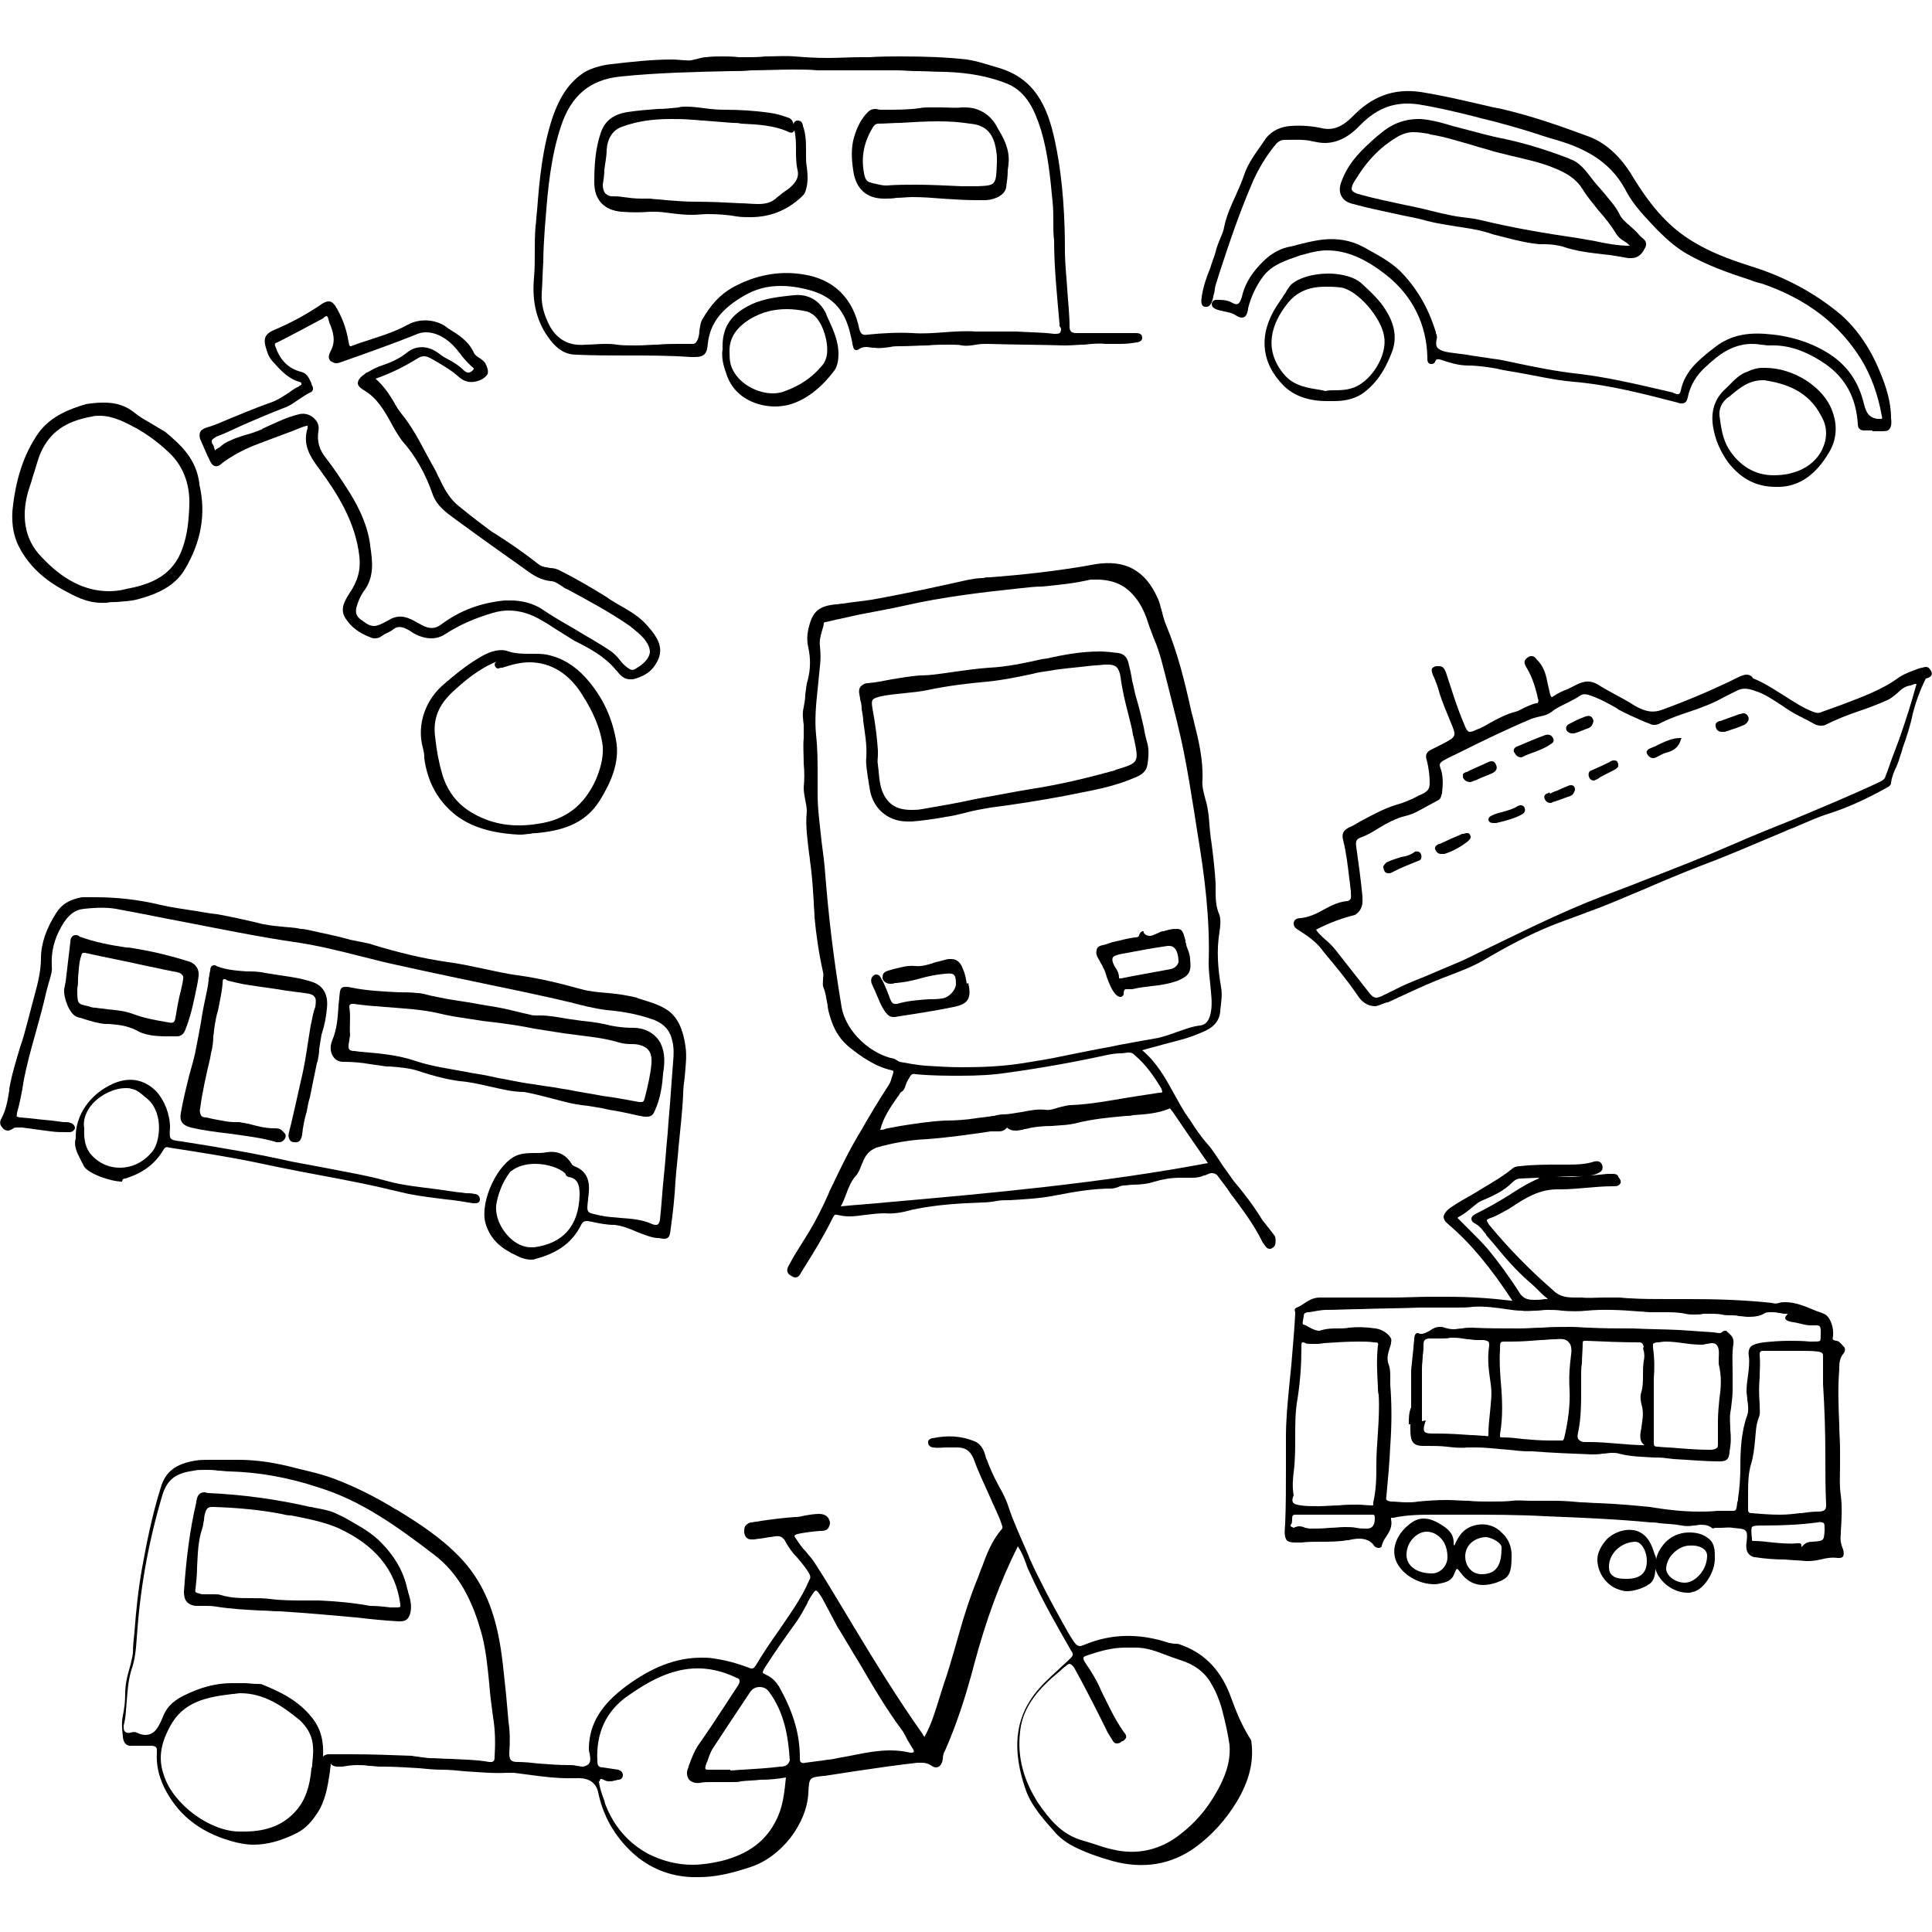 <?xml version="1.0" encoding="utf-8"?>
<!-- Generator: Adobe Illustrator 18.1.1, SVG Export Plug-In . SVG Version: 6.00 Build 0)  -->
<svg version="1.1" id="Ebene_1" xmlns="http://www.w3.org/2000/svg" xmlns:xlink="http://www.w3.org/1999/xlink" x="0px" y="0px"
	 width="250px" height="250px" viewBox="-18 -60 250 250" enable-background="new -18 -60 250 250" xml:space="preserve">
<g>
	<path d="M141,158.9c-1.3-3.1-3.4-5.1-6.3-6.1c-0.2-0.1-0.5-0.1-0.7-0.1c-0.2,0-0.5-0.1-0.7-0.1c-3.9-1.3-7.5-1.2-10.9,0.2
		c-0.3,0.1-0.5,0.2-0.6,0.2c-0.4,0-0.6-0.2-1-0.8c-0.9-1.4-1.7-3-2.5-4.4c-0.3-0.6-0.6-1.1-0.9-1.7c-0.7-1.4-1.5-2.9-2.2-4.5
		l-0.1-0.3c-0.9-2.1-1.9-4.2-2.6-6.3c-0.3-1-0.8-1.9-1.3-2.8c-0.6-1.1-1.1-2.2-1.5-3.3l-0.1-0.2c-0.2-0.8-0.5-1.8-1.5-2.2
		c-1.7-0.7-3.5-0.8-5.4-0.4c-0.2,0-0.7,0.2-0.6,0.6c0,0.3,0.3,0.6,0.7,0.6c0.5,0.1,1.1,0,1.6,0c0.2,0,0.3,0,0.5,0l0.3,0
		c0.2,0,0.4,0,0.6,0c1,0,1.7,0.3,2.2,1.5c0.6,1.7,1.4,3.3,2.1,4.9c0.5,1.2,1.1,2.3,1.5,3.5c0.1,0.3,0.2,0.5,0,0.7
		c-1.2,1.4-1.9,3.1-2.5,4.8c-0.2,0.4-0.3,0.8-0.5,1.3c-1.2,2.9-2.1,5.9-2.9,8.8c-0.5,1.7-1,3.5-1.6,5.2c-0.2,0.6-0.4,1.3-0.6,1.9
		c-0.5,1.6-1,3.3-1.9,4.9l0-0.1c-0.1-0.1-0.2-0.2-0.2-0.3c-3.4-4.8-6.5-9.9-8.8-13.7c-0.3-0.5-0.6-1-0.9-1.5c-1.4-2.3-2.8-4.7-4.3-7
		c-0.3-0.5-0.8-1-1.1-1.4c-0.5-0.5-0.9-1.1-1.3-1.7c-0.1-0.1-0.2-0.3-0.2-0.4c0,0,0.1-0.1,0.4-0.2c0.9-0.2,1.8-0.3,2.9-0.4l0,0
		c0.3,0,0.9,0,1.1-0.4c0.1-0.2,0.2-0.4,0.2-0.7c-0.1-0.5-0.4-1.1-1.4-1.1c-0.6,0-1.2,0.1-1.8,0.2c-0.4,0.1-0.8,0.2-1.3,0.2
		c-1.5,0.1-3,0.3-4.4,0.5c-0.4,0.1-0.8,0.1-1.2,0.2c-0.4,0-0.6,0.2-0.8,0.4c-0.2,0.2-0.2,0.5-0.2,0.9c0.1,0.6,0.4,0.9,0.9,0.9
		c0.1,0,0.2,0,0.4,0c0.5-0.1,0.9-0.1,1.4-0.2c0.4-0.1,0.8-0.1,1.3-0.2c0.6-0.1,1,0.1,1.3,0.6c0.4,0.8,1,1.6,1.6,2.2
		c0.5,0.6,1.1,1.3,1.5,2c0.2,0.4,0.2,0.6,0,0.9c-1,2.4-2.6,4.5-4,6.6c-1,1.4-2,2.9-2.9,4.4c-0.2,0.3-0.3,0.4-0.5,0.4
		c-0.1,0-0.2,0-0.4-0.1c-1.6-0.6-3.1-1-4.6-1.2c-0.5-0.1-1-0.1-1.5-0.1c-3.3,0-6.4,1.2-9.8,3.7c-3.2,2.4-4.7,4.8-4.8,7.9
		c0,0.3,0,0.5,0.1,0.8c0.1,0.6,0.2,1.2-0.3,1.5c-0.2,0.1-0.4,0.2-0.6,0.2c-0.3,0-0.5-0.1-0.8-0.1c-0.3-0.1-0.6-0.1-1-0.1
		c0,0,0,0,0,0c-1.3,0-2.6-0.1-3.9-0.2c-0.9-0.1-1.8-0.2-2.7-0.2c-0.8,0-1.1-0.2-1.1-1.1c0.1-1.5,0.1-2.8-0.1-4.1
		c-0.1-1.1-0.2-2.3-0.3-3.4c-0.3-2.7-0.5-5.5-1.1-8.2c-0.9-4.1-2.5-7.2-4.9-9.7c-2.4-2.5-5.3-4.4-8.1-6.1l-0.2-0.1
		c-2.6-1.6-5.4-3-8.1-4c-1.9-0.7-4-1.1-5.9-1.6l-0.9-0.2c-1.9-0.4-3.7-0.6-5.5-0.6c-0.6,0-1.3,0-1.9,0c-0.5,0-1.1,0-1.7,0
		c-0.7,0-1.4,0-1.9,0.1c-2.5,0.4-3.9,1.4-4.5,3.5c-1.1,3.5-1.8,7-2.4,10.3c-0.5,2.8-0.8,5.6-1,8.4c-0.1,0.9-0.2,1.8-0.2,2.7
		c-0.1,0.7-0.3,1.5-0.5,2.2c-0.3,1-0.5,2-0.5,3.1c0,0.9-0.1,1.8-0.3,2.8c-0.2,0.9-0.1,1.8,0,2.7l0,0.1c0.1,0.8,0.5,1.2,1.3,1.1
		c0.4,0,1,0,1.5,0c0.3,0,0.6,0,0.9,0c0.3,0,0.5,0.1,0.6,0.2c0.1,0.1,0.1,0.3,0.1,0.6c-0.1,1.6,0.2,3,0.9,4.5c1.7,3.5,4.5,5.8,8.6,7
		c1,0.3,2,0.5,3,0.5c1.8,0,3.6-0.5,5.6-1.5c1.2-0.6,2-1.6,2.6-2.5c1.1-1.6,1.4-3.5,1.7-5.5c0-0.3,0.1-0.6,0.1-1
		c0.1,0.2,0.4,0.4,0.9,0.4c0.1,0,0.1,0,0.2,0c0.1,0,0.3,0,0.4,0c0.6-0.1,1.2-0.2,1.9-0.2c0.5,0,1,0,1.5,0.1c0.5,0,1,0.1,1.5,0.1
		l0.2,0c1.6,0,3.2,0.1,4.8,0.2c1,0.1,2,0.2,3,0.2c1,0,1.9,0.1,2.9,0.2c1.8,0.1,3.6,0.3,5.5,0.2l0.1,0c0.2,0,0.3,0,0.5,0
		c0.1,0,0.2,0,0.3,0c0.8,0.1,1.5,0.2,2.3,0.3c1.5,0.2,3.1,0.4,4.7,0.4c0.4,0,0.7,0,1,0c1.6-0.1,2.6,0.5,2.9,1.8
		c0.6,3,2.1,5.7,4.5,7.9c2.1,1.9,4.7,3,7.7,3.1c0.3,0,0.5,0,0.8,0c2,0,4-0.4,6.7-1.3c4-1.3,7.3-5.6,7.5-9.6c0.1-2,0.1-2,2-2.2l0.1,0
		c1.3-0.2,2.6-0.4,3.9-0.6c2.7-0.4,5.4-0.8,8.1-1.1c0.2,0,0.4,0,0.6,0c0.4,0,0.8,0.1,1.1,0.3c0.3,0.2,0.5,0.3,0.7,0.3
		c0.5,0,0.8-0.4,0.9-1.1c0-0.4,0.1-0.8,0.3-1.1c1.4-3.2,2.6-6.7,3.8-11.3c1.5-5.6,3.3-10.5,5.6-15.1c0.5,0.7,0.8,1.5,1.1,2.3
		c0.1,0.4,0.3,0.8,0.5,1.2c1.6,3.6,3.6,7,5.3,10c0.3,0.4,0.3,0.6-0.1,1c-0.5,0.5-1.1,1-1.6,1.5c-1.1,1-2.2,2-3.1,3.2
		c-1.6,2.2-3.4,5.8-1,12.5c0.8,2.1,2.4,3.8,3.9,5.5l0.2,0.2c0.5,0.5,1.1,0.9,1.6,1.2c1.8,1,3.7,1.6,5.4,2.1c4,1.1,7.6,0.5,10.7-1.7
		c2.2-1.6,4-3.6,5.4-5.9c1.7-2.8,2.3-5.4,1.9-8C142.2,162.5,141.7,160.6,141,158.9z M126.5,165.6c0.3,0,0.5-0.1,0.7-0.3l0.1,0
		c0.2-0.1,0.3-0.3,0.4-0.4c0.1-0.3-0.1-0.6-0.3-0.8c-1.2-1.7-2.1-3.7-2.9-5.3c-0.5-1.2-1.2-2.4-2.1-3.7c-0.2-0.3-0.2-0.4-0.2-0.6
		c0-0.1,0.2-0.2,0.5-0.3c1.5-0.5,3.1-1,4.9-1c0.2,0,0.4,0,0.7,0c0.2,0,0.4,0,0.7,0c1.4,0,2.7,0.5,4,1c0.5,0.2,1.1,0.4,1.7,0.6
		c1.9,0.6,3.2,1.6,4,3c0.6,1,1.1,2.2,1.4,3.3c0.5,1.9,0.8,3.3,1,4.7c0.2,2.4-0.8,4.6-1.8,6.3c-1.2,2.1-2.7,3.8-4.5,5.2
		c-2.6,2.1-5.7,2.8-8.9,2c-1-0.2-2-0.6-3-0.9c-0.3-0.1-0.7-0.2-1-0.3c-2.6-0.8-4.1-2.7-5.5-4.7c-1.9-2.9-2.8-6-2.4-9.3
		c0.2-2.2,1.3-4.3,3.5-6.4c0.5-0.5,1.1-1,1.7-1.5c0.2-0.2,0.4-0.4,0.7-0.6c0.2-0.2,0.4-0.3,0.5-0.3c0.1,0,0.3,0.1,0.6,0.5
		c1.1,2,2.2,4.1,3.2,6.1l0.9,1.8c0.2,0.5,0.5,0.9,0.8,1.4C126.1,165.5,126.3,165.6,126.5,165.6z M80.7,156.4c0-0.1,0.1-0.3,0.2-0.5
		c1.4-2.2,2.9-4.3,4.2-6.1c0.5-0.7,0.9-1.5,1.3-2.2c0.2-0.5,0.5-1,0.8-1.4c0.1-0.2,0.3-0.4,0.4-0.4c0,0,0.2,0.1,0.4,0.4
		c0.5,0.7,0.9,1.6,1.3,2.3c0.3,0.6,0.7,1.3,1,1.9c1,1.6,1.9,3.2,2.9,4.8c1.7,2.9,3.5,6,5.6,8.8c0.2,0.3,0.4,0.7,0.6,1.1
		c0.2,0.3,0.4,0.7,0.6,1c0.3,0.4,0.3,0.6,0.2,0.6c0,0.1-0.3,0.1-0.4,0.1c-0.8-0.2-1.7-0.3-2.6-0.3c-1.6,0-3.2,0.3-4.7,0.6
		c-0.9,0.2-1.7,0.3-2.6,0.5c-0.5,0.1-0.9,0.1-1.4,0.2c-0.8,0.1-1.6,0.2-2.3,0.3c-0.3,0.1-0.5,0-0.6-0.1c-0.1-0.1-0.1-0.3-0.1-0.6
		c0-2.9-0.8-5.7-2.5-8.8c-0.5-1-1.2-1.6-1.9-1.9C80.9,156.6,80.7,156.5,80.7,156.4z M59.7,170.2C59.7,170.2,59.7,170.2,59.7,170.2
		c0.1,0,0.2,0,0.4,0.1c0.2,0.1,0.4,0.2,0.7,0.2c0.2,0,0.5,0,0.7-0.1c0.2,0,0.4-0.1,0.5-0.1c0.4,0,0.6-0.3,0.6-0.6
		c0-0.4-0.3-0.6-0.6-0.7c-0.7-0.1-1.4-0.2-2-0.3c-0.5,0-0.7-0.2-0.7-0.8c-0.2-3.6,1.1-6.5,4-8.5c2.3-1.6,5.1-3.3,8.4-3.5
		c1.9-0.1,3.7,0.3,5.6,1.2c0.3,0.1,0.4,0.2,0.4,0.4c0,0.1,0,0.3-0.2,0.6c-0.6,0.9-1.1,1.7-1.7,2.6c-1.1,1.7-2.3,3.5-3.5,5.2
		c-0.5,0.8-0.8,1.6-1.1,2.4c-0.1,0.2-0.1,0.4-0.2,0.6c-0.2,0.5-0.1,0.9,0.1,1.3c0.3,0.4,0.9,0.6,1.5,0.5c0.4-0.1,0.8-0.1,1.4-0.1
		c0.4,0,0.9,0,1.3,0c0.4,0,0.9,0,1.4,0c0.5,0,0.9,0,1.2-0.1c0.8-0.1,1.7-0.1,2.5-0.2c1.1,0,2.2-0.1,3.3-0.3c-0.2,2-0.4,3.9-1.3,5.6
		c-1.3,2.6-3.5,4.3-7,5.2c-1.3,0.3-2.6,0.5-3.8,0.5c0,0,0,0,0,0c-2,0-3.9-0.5-5.7-1.4c-2.6-1.4-4.5-3.6-5.6-6.5l-0.1-0.4
		c-0.3-0.8-0.6-1.6-0.7-2.5C59.6,170.6,59.6,170.3,59.7,170.2z M83,168.6c-1.6,0.2-3.3,0.3-4.9,0.4c-0.5,0-1.1,0.1-1.6,0.1l0-0.1
		h-0.1c-0.3,0-0.6,0-0.8,0c-0.3,0-0.6,0-0.8,0c-0.4,0-0.8,0-1.1,0c0,0-0.1,0-0.1,0c-0.1,0-0.3,0-0.3-0.1c-0.1-0.1,0-0.2,0-0.4
		c0.1-0.2,0.1-0.4,0.2-0.5c0.2-0.6,0.4-1.2,0.7-1.7c1.5-2.3,3.1-4.7,4.9-7.4c0.3-0.4,0.7-0.6,1.2-0.6c0.5,0,0.9,0.2,1.2,0.6
		c2,2.7,2.5,5.8,2.7,8.9C84,168.4,83.6,168.6,83,168.6z M22.4,168.3c0,0.2,0,0.3-0.1,0.5c-0.2,2.4-0.8,4.1-1.9,5.4
		c-1.6,1.9-3.8,2.8-6.8,2.8c-0.2,0-0.4,0-0.6,0c-3.8,0-8.6-3.5-9.8-7.3c-0.7-2-0.5-3.9,0.8-6.3c1.7-3.2,4.7-3.8,8.1-4.2
		c0.3,0,0.7-0.1,1-0.1c3.1,0,5.5,1.7,7.7,3.5C22.8,164.5,22.6,166.3,22.4,168.3z M22.4,162.3c-1.8-2.3-4.2-3.4-6.4-4.3
		c-0.2-0.1-0.4-0.1-0.6-0.1c-0.1,0-0.1,0-0.2,0c-0.5,0-1.1-0.1-1.6-0.1l-1,0c-0.2,0-0.4,0-0.6,0c-2,0-4,0.5-6.2,1.6
		c-1,0.5-2.1,1.2-2.7,2.7c-0.5,1.2-1,2.4-2.3,2.4c-0.3,0-0.7-0.1-1.1-0.3c-0.2-0.1-0.5-0.1-0.8,0c-0.4,0.1-0.6,0-0.8-0.2
		c-0.1-0.2-0.1-0.4-0.1-0.7c0.3-1.1,0.3-2.2,0.4-3.2c0.1-1.3,0.2-2.7,0.6-4c0.5-1.4,0.6-2.8,0.7-4.2c0.4-6,1.4-12,3.3-18.4
		c0.7-2.3,2-2.9,4.1-3.2c0.4-0.1,0.9-0.1,1.4-0.1c0.6,0,1.2,0,1.7,0.1c0.5,0,1,0.1,1.5,0.1c3.6,0.1,7.4,0.7,11.6,2.1
		c5.5,1.7,10.2,5.1,14.9,8.7c3,2.3,4.9,5.6,6.2,10.5c0.5,2,0.7,4.1,0.9,6.1c0.1,1.4,0.3,2.9,0.5,4.4c0.3,1.7,0.3,3.5,0.2,5.2
		c0,0.5-0.2,0.6-0.5,0.6c-0.1,0-0.1,0-0.2,0c-1.6-0.3-3.3-0.3-4.9-0.4c-0.9,0-1.9-0.1-2.8-0.1c-0.3,0-0.7-0.1-1-0.1
		c-0.4-0.1-0.9-0.1-1.3-0.2c-2.6-0.1-5.3-0.2-7.8-0.2l-0.4,0c-0.3,0-0.5,0-0.8,0c-0.6,0-1.1,0-1.7,0c-0.4,0-0.6,0.1-0.8,0.3
		C23.9,165.5,23.6,163.8,22.4,162.3z"/>
	<path d="M146,98.7c-0.2-0.3-0.5-0.6-0.7-0.9c-1.1-1.8-2.4-3.5-3.6-4.9c-0.5-0.7-1-1.4-1.5-2.1c-0.6-0.9-1.2-1.9-1.9-2.7
		c-0.9-1-1.7-2.2-2.4-3.3c-0.2-0.2-0.3-0.5-0.5-0.7c-0.5-0.8-1-1.7-1.5-2.6c-1.1-2-2.2-4-4.1-5.6c1-0.3,1.9-0.5,2.9-0.8
		c1.5-0.4,2.9-0.7,4.3-1.3c1.3-0.5,2.7-1.1,2.9-2.9l0-0.1c0.1-1,0.3-2.1,0.1-3.1c-0.4-2.3-0.6-4.7-0.2-7.1c0.1-0.7,0.2-1.5,0-2.2
		c-0.5-1.1-0.5-2.2-0.5-3.3c0-0.3,0-0.5,0-0.8c-0.1-1.7-0.3-3.4-0.5-5c-0.2-1.2-0.3-2.5-0.4-3.8c-0.1-0.7-0.2-1.4-0.4-2
		c-0.2-0.8-0.5-1.7-0.4-2.6c0.1-2.6-0.5-5.1-1.1-7.5c-0.1-0.5-0.3-1.1-0.4-1.6c-0.8-3.6-1.7-7.3-3.2-10.9c-0.2-0.5-0.4-1.1-0.5-1.6
		c-0.2-0.6-0.3-1.3-0.6-1.9c-1.6-3.6-4.2-5-8-4.4c-4.9,0.9-9.7,1.4-13.7,1.7c-0.3,0-0.6,0-0.9,0.1c-0.6,0-1.2,0.1-1.8,0.2
		c-3.6,0.8-7.6,1.7-12.6,2.6c-1.2,0.2-2.5,0.3-3.7,0.5c-0.3,0-0.6,0.1-0.9,0.1c-2.2,0.2-3,0.9-3.5,2.8c-0.3,1.1-0.3,2-0.1,2.8
		c0.3,1.4,0.3,2.8-0.1,4.3c-0.2,0.6-0.2,1.2-0.3,1.8c0,0.5-0.1,1.1-0.2,1.6c-0.2,0.8-0.1,1.5,0,2.3C86,34.4,86,35,86,35.5
		c-0.1,1.1,0,2.2,0,3.3c0.1,1,0.1,2.1,0,3.1c0,0.6,0.1,1.1,0.2,1.6c0.1,0.5,0.2,1,0.2,1.5c-0.2,1.9,0.1,3.7,0.3,5.5
		c0.1,0.5,0.1,1,0.2,1.5c0.2,1.6,0.3,3.1,0.4,4.7c0,0.7,0.1,1.3,0.1,2c0.2,2.1,0.5,4.4,1.1,7.1c0.1,0.3,0,0.6,0,0.9
		c0,0.4-0.1,0.8,0.1,1.2c0.2,0.5,0.3,1.1,0.4,1.7c0.1,0.4,0.1,0.8,0.2,1.2c0.4,1.6,1,3.3,2.7,4.7c1.5,1.2,3.3,2.5,5.5,3
		c0.1,0,0.2,0.1,0.2,0.1c0,0.1,0,0.2,0,0.2c-0.1,0.2-0.1,0.4-0.2,0.6c-0.1,0.4-0.2,0.7-0.4,1c-1.3,2-2.5,4-3.7,6.1
		c-1.4,2.3-2.6,4.8-3.6,6.9c-0.2,0.4-0.4,0.8-0.5,1.1c-0.8,1.8-1.7,3.6-2.7,5.2c-0.6,1-1.2,1.9-1.8,2.9c-0.2,0.4-0.4,0.7-0.6,1.1
		c-0.5,0.8-0.1,1.2,0.3,1.4c0.2,0.1,0.3,0.2,0.5,0.2c0.4,0,0.6-0.3,0.8-0.7l0.5-0.8c1.2-1.9,2.4-3.9,3.4-5.9c0-0.1,0.1-0.1,0.1-0.2
		c0.2-0.4,0.3-0.6,0.6-0.5c0.5,0.1,1,0.2,1.6,0.2c0.7,0,1.4-0.1,2.1-0.2c0.8-0.1,1.7-0.2,2.5-0.2c1.1,0.1,2.2-0.1,3.3-0.4
		c0.3-0.1,0.6-0.1,0.9-0.2c2.6-0.5,5.5-0.7,8.4-0.8c0.7,0,1.3-0.1,1.9-0.2c0.5-0.1,1.1-0.1,1.7-0.1c1.6-0.1,3.8-0.2,5.8-0.6
		c2.6-0.5,4.9-0.9,7.3-0.9c0.3,0,0.6-0.1,0.9-0.2c0.2-0.1,0.5-0.2,0.7-0.2c0.4,0,0.8-0.1,1.2-0.1c0.9,0,1.9-0.1,2.8-0.4
		c1-0.3,2.1-0.5,3.3-0.5c0.2,0,0.4,0,0.6,0l0.2,0c0.3,0,0.5,0,0.8,0c0.6,0,1.1-0.1,1.5-0.3l0.1,0c0.3-0.1,0.6-0.3,0.9-0.3
		c0.3,0,0.6,0.1,0.8,0.4c0.5,0.7,1.1,1.4,1.6,2.2c1.5,2,3.1,4.1,4.2,6.4l0.1,0.1c0.2,0.3,0.4,0.7,0.8,0.7c0.1,0,0.2,0,0.3-0.1
		c0.3-0.1,0.6-0.5,0.4-1.5C146.8,99.7,146.4,99.2,146,98.7z M88.1,23.6c-0.1-0.7,0.1-1.4,0.3-2.1c0.1-0.3,0.2-0.6,0.2-0.9
		c0,0,0.1-0.1,0.2-0.1c0.6-0.1,1.2-0.3,1.8-0.4c0.9-0.2,1.8-0.4,2.7-0.6c2.1-0.4,3.8-0.7,5.6-1.1c5.2-1.2,10.6-1.8,15.3-2.3
		c0.9-0.1,1.8-0.2,2.6-0.2c2.1-0.2,4.2-0.4,6.3-0.9c0.1,0,0.2,0,0.4,0c0.1,0,0.2,0,0.3,0c0.1,0,0.3,0,0.4,0c2.1,0.1,3.5,0.8,4.7,2.3
		c0.9,1.1,1.4,2.4,1.8,3.7c0.2,0.5,0.4,1.1,0.6,1.6c0.8,1.8,1.2,3.7,1.7,5.6c0.1,0.4,0.2,0.8,0.3,1.2c0.6,2.4,1.3,5,1.9,8
		c0.5,2.5,0.9,5,1.3,7.5c0.2,1.3,0.4,2.6,0.6,3.8c0.7,4.3,1.5,10.1,1.3,15.9c0,0.9,0.1,1.8,0.2,2.7c0.1,1.2,0.3,2.4,0.1,3.6
		c-0.2,1.1-0.6,1.7-1.4,1.8c-1,0.1-2,0.5-2.9,0.8c-0.8,0.3-1.7,0.6-2.5,0.8c-1.7,0.3-3.4,0.6-5,0.9c-1.3,0.3-2.7,0.5-4.1,0.8
		c-1,0.2-2,0.4-3,0.6c-1.8,0.4-3.7,0.7-5.6,1c-2.6,0.4-5.2,0.5-7.7,0.5c-1.6,0-3.3-0.1-4.8-0.2c-1.1-0.1-2.2-0.3-3.3-0.5L97.7,77
		c-2.8-0.5-6.2-3.3-6.8-6.7c-1.1-6.6-1.7-12-2.1-17c-0.1-1.5-0.3-3-0.5-4.5c-0.2-2-0.5-4-0.5-6c0-0.8,0-1.5,0-2.3
		c0-1.8,0-3.6-0.2-5.4c-0.2-2,0-4,0.2-5.9c0.1-1,0.2-2,0.3-3C88.2,25.4,88.2,24.6,88.1,23.6z M99.2,80.4c0.1-0.3,0.3-0.7,0.5-1
		c0.2-0.4,0.4-0.5,0.8-0.4c2.1,0.2,4,0.2,5.8,0.2c2.2,0,4.2-0.1,6.1-0.4c4.4-0.6,8.8-1.4,12.9-2.3c0.5-0.1,1.1-0.2,1.7-0.2
		c0.4,0,0.7-0.1,1.1-0.1c0.3,0,0.5,0.1,0.7,0.3c0,0,0.1,0.1,0.1,0.1c1.3,1.1,2.4,2.6,3.4,4.3c0.1,0.3,0.1,0.4,0.1,0.4
		c0,0.1-0.3,0.1-0.4,0.1c-1.3,0.2-2.6,0.4-3.9,0.6c-2.4,0.4-5,0.9-7.5,1c-0.5,0-1.1,0.2-1.6,0.3c-0.6,0.2-1.2,0.4-1.8,0.3
		c-1-0.1-2,0.1-3,0.3c-0.8,0.1-1.6,0.3-2.4,0.3c-0.4,0-0.8,0.1-1.2,0.2c-0.3,0-0.5,0.1-0.8,0.1c-0.5,0.1-1,0.1-1.5,0.2
		c-1.3,0.2-2.6,0.3-4,0.3c-2,0.1-3.9,0.4-5.8,0.7c-0.5,0.1-1.1,0.2-1.6,0.3c-0.2,0-0.3,0.1-0.4,0.1c-0.2,0.1-0.3,0.1-0.5,0.1
		c0,0-0.1,0-0.1,0c0.4-1.6,1.3-2.9,2.2-4.2c0.2-0.2,0.3-0.5,0.5-0.7C98.9,81.2,99.1,80.8,99.2,80.4z M110.2,86.4L110.2,86.4
		c0.1,0,0.2,0,0.2,0c0.1,0,0.3,0,0.4,0c0.1,0,0.3,0,0.5,0c0.3,0,0.7-0.1,1-0.5c0.3,0.3,0.7,0.4,1.1,0.4c0.4,0,0.9-0.1,1.2-0.2l0.1,0
		c1.1-0.3,2.3-0.4,3.4-0.4c1.1-0.1,2.2-0.1,3.3-0.4c2-0.5,4.1-0.7,6.3-0.9c0.3,0,0.6,0,0.9-0.1c1.5-0.1,3.1-0.2,4.6-0.8
		c0.2-0.1,0.2-0.1,0.4,0.2l0.1,0.1c1.5,2.2,3,4.4,4.6,6.7c-13.8,2.6-28.1,3.9-41.8,5.1c-1.9,0.2-3.8,0.3-5.7,0.5
		c0.3-0.5,0.5-1.1,0.7-1.6c0.3-0.8,0.6-1.6,1.2-2.3c0.4-0.4,0.6-1,0.8-1.5c0.1-0.2,0.2-0.5,0.3-0.7c0.4-0.8,0.9-1.2,1.6-1.5
		c2.1-0.6,4.3-1,6.6-1.1C104.7,87.2,107.5,86.8,110.2,86.4z"/>
	<path d="M219.6,113.5c-0.5-0.1-0.5-0.2-0.4-0.6l0-0.1c0.1-1.1-0.4-2.5-1.2-2.8c-0.4-0.2-0.9-0.3-1.3-0.5c-1.2-0.5-2.4-1-3.7-1
		c-0.3,0-0.5,0-0.8,0.1c-0.3,0.1-0.6,0.1-0.9,0c-3.6-0.4-7.4-0.5-10.7-0.5c-0.9,0-1.9,0-2.8,0c-1.6,0-3.3,0-4.9-0.1
		c-0.5,0-1-0.1-1.5-0.1c-0.6,0-1.2,0-1.8,0c-1,0-2.1,0.1-2.9,0c-0.2,0-0.5,0-0.7,0c-1.1,0-2.1,0-3.1-1c-3.1-2.7-5.8-5.5-8.2-8.4
		c-0.2-0.3-0.3-0.5-0.3-0.6c0-0.1,0.2-0.2,0.5-0.3c0.9-0.3,1.6-0.8,2.4-1.2l0.3-0.2c1.8-1.2,3.6-2.3,5.9-2.3l0.1,0
		c0.1,0,0.2,0,0.3,0h0c1.1,0,2.3-0.1,3.4-0.2c1.1-0.1,2.3-0.2,3.4-0.2l0.2,0c0.4,0,0.6-0.1,0.8-0.4c0.1-0.3-0.1-0.6-0.3-0.8l0-0.1
		c-0.2-0.3-0.5-0.3-0.7-0.3c-0.1,0-0.2,0-0.3,0l-0.4,0c-1.9,0.2-3.8,0.4-5.7,0.4c-0.8,0-1.6,0-2.3-0.1c-0.4,0-0.6,0.1-0.8,0.2
		c0,0-0.1,0-0.1,0.1c-1.4,0.6-2.7,1.4-3.9,2.2c-1.3,0.8-2.7,1.6-4.1,2.3c-0.4,0.2-0.7,0.4-0.7,0.7c0,0.3,0.2,0.5,0.6,0.7
		c0.5,0.3,0.8,0.7,1.1,1.1c0.1,0.1,0.2,0.2,0.2,0.3c0.4,0.5,0.8,0.9,1.2,1.4c1.3,1.6,2.7,3.2,4.3,4.6c0.6,0.5,1.2,1.1,1.8,1.7
		c0.2,0.2,0.5,0.4,0.7,0.6c-0.2,0-0.3,0-0.4,0c-0.5,0.1-0.9,0.1-1.4,0.1c-0.7,0-1.3-0.1-1.8-0.8c-1.4-2.2-2.8-4.1-4.2-5.8
		c-0.7-0.8-1.4-1.5-2.1-2.2c-0.5-0.5-1-1-1.5-1.5c0,0-0.1-0.1-0.1-0.1c-0.1-0.1-0.2-0.2-0.2-0.2c0,0,0,0,0.1-0.1
		c0.6-0.3,1.1-0.7,1.6-1.1c0.5-0.4,1-0.9,1.6-1.1c1.4-0.6,2.7-1.2,3.8-2.3c0.3-0.3,0.6-0.5,1.1-0.5c2-0.1,4.3-0.2,6.6-0.3
		c0.3,0,0.5,0,0.8,0c0.9,0,1.8,0,2.6-0.4c0.5-0.2,0.7-0.6,0.5-1.1c-0.2-0.4-0.5-0.5-1-0.4c-1.2,0.4-2.5,0.4-3.7,0.4l-0.8,0
		c-1.7,0-3.4,0-5.1,0.2c-0.4,0-0.8,0.1-1.1,0.4c-1.5,1.2-3.2,2.1-4.8,3.1c-1,0.6-2,1.1-3,1.8c-0.6,0.4-0.9,0.8-1,1.2
		c0,0.4,0.2,0.7,0.7,1.1c2.8,2.4,5.3,5.4,8.2,9.8l-0.1,0c0,0-0.1,0-0.1,0c-2.5-0.3-5.2-0.5-8.3-0.5c-0.7,0-1.3,0-2,0
		c-1.6,0-3.3,0.1-4.9,0.1l-0.5,0c-3,0-6,0-9,0c-0.9,0-1.5,0.4-2.1,0.8c-0.3,0.2-0.6,0.4-0.9,0.5c-0.3,0.1-0.3,0.4-0.2,0.6
		c0,0.1,0,0.1,0,0.2c-0.1,2-0.3,4.1-0.5,6.6c-0.1,1-0.2,2-0.3,3c-0.2,2.1-0.4,4.2-0.4,6.3c0,1.4,0,2.7,0,4.1c0,2.4,0,4.8-0.1,7.2
		c-0.1,1.1-0.1,1.7,0.2,2.1c0.2,0.2,0.5,0.3,1.1,0.3c0.2,0,0.5,0,0.8,0c0.8-0.1,1.7-0.1,2.5-0.1c1.1,0,2.3,0,3.4-0.2l0.2,0
		c0.4-0.1,0.9-0.2,1.4-0.2c0.8,0,1.5,0.3,1.9,0.9c0.1,0.2,0.4,0.3,0.6,0.3c0.2,0,0.4-0.1,0.4-0.3c0.1-0.4,0.3-0.8,0.6-1.2
		c0.4-0.6,0.8-1.3,0.6-2.2c0-0.1,0-0.2,0-0.2c0,0,0.1,0,0.1,0c0.1,0,0.1,0,0.2,0c1.8-0.4,3.7-0.4,5.4-0.4c0.2,0,0.4,0,0.6,0
		c1.1,0,2.1,0,3.2,0c3.4,0,7,0,10.5,0.2c5.1,0.2,9.5,0.4,13.6,0.8c0.4,0,0.7,0,1.1,0.1c1,0.1,1.9,0.1,2.9,0.3c0.5,0.1,1,0.1,1.6,0
		c0.3,0,0.6-0.1,0.9-0.1c0.6,0,1,0.1,1.4,0.4c0.1,0.1,0.2,0.1,0.4,0c0,0,0.1,0,0.1,0c0.2,0,0.5,0,0.7,0c0.5,0,1-0.1,1.5,0
		c0.9,0.1,1.5,0.1,1.7,0.4c0.2,0.2,0.2,0.7,0.1,1.5c-0.1,0.6,0,1.2,0.3,1.5c0.2,0.2,0.5,0.4,0.8,0.4c1.3,0.2,2.6,0.3,3.9,0.3
		c0.9,0.1,1.8,0.1,2.7,0.2c0.1,0,0.2,0,0.3,0c0.6,0,1.1-0.1,1.6-0.2c0.7-0.2,1.5-0.3,2.2-0.2c0.1,0,0.2,0,0.2,0
		c0.3,0,0.4-0.1,0.5-0.2c0.1-0.2,0.1-0.6,0-0.9c-0.3-0.7-0.4-1.3-0.3-2l0-0.3c0.1-1.5,0.2-3.1,0-4.7c-0.2-1.3-0.1-2.6-0.1-3.9
		c0-0.7,0-1.4,0-2.1c0-1-0.1-2.1-0.1-3.1c-0.1-2.4-0.2-4.8,0-7.2c0-0.1,0-0.2,0-0.3c0-0.6,0.1-1.2,0.5-1.7c0.2-0.2,0.3-0.5,0.2-0.8
		C220.1,113.7,219.9,113.5,219.6,113.5z M214.8,139.7c-0.1,0-0.1,0-0.2,0c0,0-0.1,0-0.1,0c-0.9,0.1-2,0-3.1-0.1
		c-0.8-0.1-1.6-0.2-2.5-0.2l0,0c-0.2,0-0.2,0-0.2-0.3c-0.1-0.9-0.1-1.3,0-1.5c0.2-0.2,0.7-0.2,1.5-0.2c2.5,0,4.7-0.1,7-0.4
		c0.4-0.1,0.7,0,0.8,0.1c0.1,0.1,0.1,0.4,0.1,0.8l0,0.2c-0.1,1.3-0.1,1.3-1.6,1.4c-0.4,0-0.8,0.1-1.1,0.4c-0.1,0.1-0.1,0.1-0.2,0.2
		c0,0-0.1,0.1-0.1,0.1c0-0.1,0-0.1,0-0.2C215.1,139.7,214.9,139.7,214.8,139.7z M159.7,134.4c0,0.1,0,0.1,0,0.2c0,0.2,0,0.2-0.2,0.2
		l0,0c-0.6,0-1.2-0.1-1.8-0.1c-0.8,0-1.7,0-2.5,0.1c-0.8,0-1.7,0.1-2.5,0.1c-0.9,0-1.7,0-2.4-0.1c-0.6-0.1-0.9-0.2-1-0.4
		c-0.1-0.2-0.1-0.5,0.1-0.9l0,0l0,0c-0.2-1.1-0.1-2.2,0-3c0.2-1.5,0.2-3.1,0.2-4.6c0-1.6,0-3.3,0.3-4.9c0.4-2.6,0.5-4.7,0.5-6.7
		c0-0.3,0-0.5,0.1-0.6c0,0,0.1,0,0.1,0s0.2,0,0.3,0.1c0.2,0.1,0.5,0.1,0.8,0.1c0.2,0,0.4,0,0.6,0c0.1,0,0.2,0,0.3,0l0.7-0.1
		c1.5-0.1,3-0.2,4.5-0.2c0.7,0,1.4,0,2,0.1l0,0c0.2,0,0.4,0,0.5,0.1c0,0.1,0.1,0.2,0,0.3c-0.2,1.8-0.1,3.6,0,5.4c0,0.3,0,0.6,0.1,1
		c0.1,1.6,0,3.3-0.1,4.9c-0.1,1.4-0.2,2.8-0.2,4.2C160.1,131,160.1,132.7,159.7,134.4z M149.1,137.2c0.1-0.2,0.1-0.4,0.1-0.6
		c0-0.2,0-0.4,0.1-0.5c0.1-0.1,0.2-0.1,0.4-0.1l0,0c1.1,0,2.3,0,3.4,0c0.4,0,0.9,0,1.3,0v0h0.2c0.4,0,0.8,0,1.2,0c0.4,0,0.8,0,1.2,0
		c0.8,0,1.4,0,2,0c0.1,0,0.2,0,0.3,0c0.1,0,0.2,0,0.3,0c0.2,0,0.3,0,0.3,0.5c0,0.8-0.3,1.3-1,1.3c-0.5,0-0.9,0-1.4-0.1
		c-0.5-0.1-0.9-0.1-1.5-0.1c-0.6,0-1.3,0.1-1.9,0.1c-0.9,0.1-1.8,0.1-2.6,0.1c-0.2,0-0.4-0.1-0.6-0.1c-0.2-0.1-0.5-0.2-0.8-0.2
		c-0.2,0-0.5,0.1-0.7,0.2c-0.1,0-0.1-0.1-0.2-0.1c-0.1,0-0.2-0.1-0.2-0.2C149,137.3,149,137.3,149.1,137.2z M161.4,133.6
		c0.2-2.1,0.4-4.3,0.5-6.5c0.2-2.8,0.2-5.4,0-7.9c0-0.3,0-0.6,0-0.9c0-0.6,0-1.2-0.2-1.7c-0.3-0.8-0.1-1.4,0.1-2.1
		c0.1-0.3,0.2-0.5,0.2-0.8c0.1-0.3,0-0.6-0.2-0.8c-0.4-0.5-1.1-0.9-1.8-1c-1.4-0.2-2.4-0.2-3.4-0.1c-0.5,0.1-1,0.1-1.5,0.1
		c-0.7,0-1.3,0-2,0.2c-0.1,0-0.3,0.1-0.4,0.1c-0.4,0-0.8-0.2-1.2-0.4c-0.2-0.1-0.5-0.3-0.8-0.4c-0.1,0-0.2-0.1-0.1-0.5
		c0-0.2,0.1-0.4,0.1-0.6c0-0.3,0.1-0.4,0.5-0.5l0.2,0c0.7-0.1,1.5-0.3,2.2-0.3c1.5,0,3-0.1,4.4-0.1c2.5-0.1,5.2-0.1,7.8-0.2
		c0.9,0,1.7,0,2.6,0c0.7,0,1.4,0,2,0c0.8,0,1.5,0,2.2-0.1c1.5-0.1,2.9,0.1,4.3,0.3c0.7,0.1,1.3,0.2,2,0.2c0.6,0.1,1.3,0,1.9,0
		c0.4,0,0.9-0.1,1.4-0.1h0c0.6,0,1.3,0,1.9,0.1c1.1,0.1,2.3,0.1,3.2,0c2.1-0.2,4.4-0.1,6.8,0.1c0.5,0,0.9,0.1,1.6,0.1
		c0.3,0,0.5,0,0.8,0c0.3,0,0.5,0,0.8,0c0.9,0,1.9,0,2.8,0.2c0.4,0.1,0.7,0.1,1.2,0.1c0.4,0,0.8,0,1.1-0.1c0.3,0,0.5,0,0.8,0
		c0.5,0,1.1,0,1.6,0.1c0.4,0.1,0.8,0.1,1.3,0.1c0.3,0,0.6,0,0.9,0.1c0.4,0,0.8,0.1,1.2,0.1c0.9,0,1.6-0.1,2.2-0.5
		c0.2-0.1,0.4-0.1,0.8-0.1c0.3,0,0.6,0,1,0.1c0.2,0,0.5,0.1,0.7,0.1c0,0,0.1,0,0.1,0c0.1,0,0.2,0,0.3,0c0,0,0,0.1-0.2,0.3
		c-0.1,0.1-0.1,0.3-0.1,0.3c0.1,0.3,0.6,0.4,0.6,0.4c0.3,0.1,0.7,0.1,1,0.2c0.5,0.1,1.1,0.3,1.7,0.3c0.2,0,0.3,0,0.5,0
		c0.1,0,0.2,0,0.3,0c0.3,0,0.5,0.1,0.5,0.7l0,0.1c0,0.7,0,1.1-0.1,1.2c-0.1,0.1-0.5,0.1-1.2,0.1l-0.1,0c-1-0.1-1.9-0.1-2.7-0.1
		c-1.2,0-2.3,0.1-3.3,0.2c-0.6,0.1-1.3,0.2-1.7,0.6c-0.2,0.3-0.3,0.7-0.2,1.2c0.1,0.8,0,1.6-0.1,2.4c-0.1,0.7-0.2,1.4-0.2,2.1
		c0,0.4,0.1,0.7,0.1,1.1c0.1,0.7,0.2,1.4,0,2c-0.8,2.2-0.9,4.6-0.9,6.8c0,1.3-0.1,2.7-0.3,4c0,0.2,0,0.3-0.1,0.5
		c-0.1,1.1-0.2,1.1-0.6,1.1c-0.1,0-0.2,0-0.4,0c-0.2,0-0.4,0-0.6,0c-0.1,0-0.3,0-0.4,0l-0.6,0c-0.8,0.1-1.6,0.1-2.4,0.1
		c-1.9,0-3.8-0.2-5.7-0.5l-0.6-0.1c-2-0.2-4.2-0.4-6.7-0.5c-0.7,0-1.5-0.1-2.2-0.1c-1.1-0.1-2.2-0.2-3.3-0.2c-0.4,0-0.7,0-1.1,0
		c-0.7,0-1.4,0-2.1,0c-0.8,0-1.7-0.1-2.4,0c-0.9,0.1-1.8,0.1-2.9,0.1c-0.9,0-1.9,0-2.8-0.1c-0.9,0-1.9-0.1-2.8-0.1
		c-1.4,0-2.6,0.1-3.7,0.2c-0.5,0.1-1,0.1-1.5,0.1c-0.7,0-1.4-0.1-2-0.1C161.4,134.2,161.3,134.1,161.4,133.6z M208.2,135.2
		c0-0.6,0-1.1,0-1.7c0-1.4,0-2.8,0.4-4.1c0.3-1,0.4-2,0.5-3c0.1-1,0.1-2,0.5-3c0.2-0.5,0.1-1,0.1-1.5l0-0.2c-0.1-1.2-0.1-2.4,0-3.5
		c0-0.9,0.1-1.8,0-2.8c0-0.2,0-0.4,0.1-0.5c0.1-0.1,0.2-0.1,0.4-0.1l0.1,0c0.9,0,1.9,0,2.8,0c0.6,0,1.2,0,1.9,0c0.9,0,1.6,0,2.3,0.1
		c0.5,0.1,0.6,0.2,0.6,0.6c0,0.8,0,1.5,0,2.4l0,1.2c0.2,3.1,0.3,6.2,0.3,9.5c0,2,0,4.1,0.1,6.1c0,0.3,0,0.5-0.2,0.7
		c-0.1,0.1-0.4,0.2-0.8,0.2c-0.8,0-1.5,0.1-2.2,0.2l-0.2,0c-0.8,0.1-1.6,0.2-2.6,0.2c-1.2,0-2.5-0.1-3.6-0.2
		C208.2,135.8,208.2,135.6,208.2,135.2z"/>
	<path d="M137.9-20.3c0.1,0,0.1,0,0.2,0c0.3,0,0.6-0.2,0.8-0.9c0.1-0.3,0.1-0.6,0.2-0.8c0.1-0.4,0.1-0.8,0.2-1.1l0.5-1.6
		c1.3-4,2.7-8.1,4.4-12c0.7-1.5,1.5-2.9,2.7-4.4c0.3-0.4,0.7-0.8,1.3-0.8l0.1,0c1.1,0,2.5-0.1,3.6,0.2c0.5,0.1,1,0.2,1.5,0.2
		c1.6,0,3.1-0.7,4.7-2.4c2.2-2.2,4.5-3,7.4-2.6c2.5,0.4,5,1,7.4,1.6c1,0.3,2.1,0.5,3.1,0.8c1.9,0.5,3.9,1.1,5.7,1.7
		c0.6,0.2,1.3,0.4,2,0.6c2.9,0.9,6.5,2.4,8.6,6.3c1,2,2.6,3.6,4.2,5.3c1.3,1.3,2.5,2.3,3.7,3c2.6,1.5,5.4,2.5,8.2,3.4
		c0.5,0.2,1.1,0.4,1.6,0.5c5.8,2,10,5.2,12.9,9.9c1.2,2,2.1,4.4,2.6,7.2c0.1,0.3,0,0.4,0,0.4c0,0,0,0-0.2,0c-0.1,0-0.2,0-0.4,0
		c-1.1-0.2-1.4-0.8-1.7-1.9c-0.7-3-2.3-5.2-4.8-6.7c-2.3-1.4-5-2.2-8-2.4c-2.8-0.2-4.9,0.4-6.7,1.9l-0.4,0.3
		c-1.6,1.3-3.3,2.7-3.8,5.1C199.4-9,199.2-9,199.1-9c-0.1,0-0.2,0-0.4-0.1c-0.1,0-0.1,0-0.2-0.1c-0.9-0.2-1.7-0.4-2.6-0.6
		c-3-0.7-6.2-1.4-9.4-1.8c-2.9-0.3-5.9-0.9-8.7-1.5c-0.9-0.2-1.8-0.4-2.8-0.5c-1.1-0.2-2.2-0.3-3.2-0.5c-0.8-0.1-1.5-0.2-2.3-0.3
		c-0.7-0.1-1.2-0.3-1.5-0.6c-0.2-0.3-0.2-0.6-0.1-1.1c0.1-0.3,0-0.6-0.1-0.8l0-0.1c-1-3.3-2.6-5.9-4.7-8c-1.4-1.3-3-2.1-4.6-3
		l-0.2-0.1c-1.5-0.8-3.3-1.1-5.1-0.9c-0.9,0.1-1.8,0.3-2.6,0.5c-0.5,0.1-1.1,0.3-1.6,0.4c-1.2,0.2-2.3,0.8-3.2,1.6
		c-1.2,1.1-2.6,2.7-3.1,4.9c-0.3,1-0.6,1.2-1.4,0.7c-0.4-0.2-0.9-0.3-1.5-0.3c0,0-0.1,0-0.1,0l-0.2,0c-0.2,0-0.6,0-0.7,0.5
		c0,0.4,0.2,0.6,0.8,0.8c0.3,0.1,0.5,0.1,0.8,0.2c0.5,0.1,1.1,0.2,1.5,0.5c0.3,0.2,0.6,0.3,0.8,0.3c0.5,0,0.7-0.5,0.8-1.1l0-0.1
		c0.4-1.6,1.1-3,2-4.2c1.2-1.5,2.9-2,4.6-2.6c0.2-0.1,0.4-0.1,0.7-0.2c1-0.3,2-0.5,2.9-0.5c2.5,0,4.9,1,7.7,3.2
		c3.4,2.7,5.2,6.4,5.3,10.6c0,0.1,0,0.1,0,0.2c0,0.2,0,0.6,0.4,0.7c0.1,0,0.1,0,0.2,0c0.2,0,0.4-0.2,0.4-0.3c0-0.1,0.1-0.1,0.1-0.2
		c0.2-0.2,0.5-0.1,0.8,0c0.9,0.3,2.1,0.7,3.4,0.7c1.2,0,2.5,0.2,3.7,0.4l0.4,0.1c0.9,0.2,1.8,0.3,2.8,0.5c2.2,0.4,4.4,0.9,6.7,1.1
		c4.7,0.4,9.2,1.6,13.5,2.7c0.2,0.1,0.4,0.1,0.5,0.1c0.6,0,0.7-0.4,0.8-0.8c0.3-1.5,1.1-2.9,2.5-4.1c1.5-1.4,3.2-2.7,5.6-2.8
		c0.4,0,0.9,0,1.3,0.1c0.4,0,0.7,0.1,1.1,0.1l0.1,0c2.4-0.1,4.7,0.7,7.2,2.4c2.6,1.8,4,4.4,4.2,7.8c0,0.5,0.3,0.8,0.8,0.8
		c0.2,0,0.3,0,0.5,0c0.2,0,0.4,0,0.6,0v0.1h1c0.7,0,1,0,1.2-0.3c0.2-0.2,0.3-0.7,0.2-1.4c0-2.2-0.7-4.2-1.4-5.9
		c-1.3-3.2-3-5.6-5-7.4c-3.3-2.8-7.3-5-11.9-6.4c-2.8-0.9-5.1-1.8-7.1-3c-3.1-1.8-5.5-4.4-8-8.5c-1.6-2.7-3.6-4.5-5.9-5.3
		c-3.5-1.3-7.2-2.6-11.1-3.5l-1-0.2c-3.1-0.7-6.3-1.5-9.5-2c-3.5-0.5-6.3,0.6-8.8,3.2c-1.3,1.3-2.5,1.8-3.9,1.5
		c-1.3-0.3-2.7-0.4-4.1-0.3c-1.3,0.1-2.4,0.6-3.2,1.6c-0.1,0.2-0.3,0.4-0.4,0.6c-0.9,1.3-1.9,2.6-2.4,4.1c-0.3,0.9-0.7,1.8-1.1,2.7
		c-0.6,1.3-1.2,2.6-1.5,4.1c-0.1,0.6-0.4,1.2-0.6,1.7c-0.2,0.5-0.4,1-0.5,1.5c-0.2,0.7-0.5,1.4-0.7,2.1c-0.5,1.2-0.9,2.4-1.1,3.7
		l0,0.1C137.4-21,137.4-20.4,137.9-20.3z"/>
	<path d="M231.8,26.7c-0.1-0.2-0.3-0.4-0.6-0.4c-0.2,0-0.4,0.1-0.5,0.1l-0.4,0.1c-0.8,0.3-1.7,0.6-2.5,1.1c-2.3,1.7-4.9,2.6-7.5,3.6
		c-0.8,0.3-1.7,0.6-2.5,0.9c-0.4,0.2-0.7,0.2-1.2,0c-1.3-0.5-2.5-1.3-3.6-2c-1.3-0.8-2.6-1.7-4.1-2.3c0,0-0.1,0-0.1-0.1
		c-0.2-0.3-0.5-0.4-0.8-0.4c-0.3,0-0.5,0.1-0.8,0.2c-3,1.5-6.2,2.9-10,4.3c-1.3,0.5-2.3,0.3-3.7-0.5c-0.9-0.6-1.9-1.1-2.8-1.6
		c-0.7-0.4-1.3-0.7-1.9-1.1c-1-0.6-1.8-0.5-2.8,0c-0.4,0.2-0.8,0.4-1.2,0.6c-0.6,0.2-1.2,0.5-1.8,0.9c-0.1,0.1-0.2,0.1-0.2,0.1
		c0,0-0.1,0-0.2-0.3c-0.1-0.4-0.2-0.9-0.3-1.3c-0.2-1-0.4-2.1-1.2-3c-0.1-0.1-0.1-0.1-0.2-0.2c-0.2-0.3-0.4-0.5-0.7-0.5
		c-0.1,0-0.3,0-0.4,0.1c-0.2,0.1-0.4,0.3-0.5,0.5c-0.1,0.3,0.1,0.7,0.3,1l0,0c0.6,1,1,2.2,1.3,3.4l0.1,0.5c0.1,0.2,0.1,0.4,0,0.5
		c0,0.1-0.1,0.1-0.2,0.1c-0.6,0.1-1.1,0.4-1.6,0.6c-0.4,0.2-0.7,0.4-1.1,0.5c-1.2,0.3-2.3,0.9-3.4,1.5c-0.5,0.3-1,0.6-1.6,0.8
		c-0.4,0.2-0.7,0.3-0.9,0.3c-0.2,0-0.4-0.1-0.7-0.9c-1-2.3-1.7-4.7-2.4-6.8c-0.2-0.5-0.4-0.8-0.9-0.8c-0.1,0-0.2,0-0.4,0
		c-0.3,0.1-0.4,0.2-0.5,0.3c-0.1,0.2,0,0.5,0.1,0.8c0,0.1,0,0.1,0.1,0.2c0.3,0.7,0.6,1.5,0.8,2.3c0.4,1.2,0.9,2.4,1.4,3.6
		c0.8,1.9,0.8,1.9-1.1,2.9l-0.2,0.1c-0.4,0.2-0.8,0.4-1.2,0.6c-0.6,0.3-0.8,0.7-0.6,1.3c0.3,1.1,0.4,2.2,0.4,3c0,0.7-0.2,1-0.7,1.3
		c-0.3,0.2-0.7,0.3-1,0.5c-0.8,0.4-1.7,0.8-2.5,1c-1.7,0.5-3.3,1.4-4.8,2.2c-0.5,0.3-1,0.6-1.5,0.8c-0.7,0.4-0.9,0.8-0.7,1.6
		c0.4,1.6,0.6,3.3,0.8,5c0.1,0.5,0.1,1.1,0.2,1.6c0,0.1,0,0.1,0,0.2c0,0.3,0.1,0.7-0.1,0.9c-0.1,0.1-0.2,0.2-0.4,0.2
		c-1.1,0.1-2.1,0.6-3,1.1c-0.9,0.5-1.9,1-3,1.1c-0.3,0-0.9,0.1-0.9,0.7c0,0.5,0.4,0.7,0.7,0.9l0,0c1.1,0.7,2.1,1.4,2.9,2.4l0.3,0.4
		c1.5,1.8,3,3.6,4.3,5.5c0.5,0.8,1.2,1.5,2.4,1.5l0,0l0,0c0.1,0,0.3-0.1,0.4-0.1c0.3-0.1,0.7-0.3,1.1-0.4l0.1,0
		c2.6-1.2,5.3-2.5,8-3.5c1.3-0.5,2.9-1.1,4.3-1.9c3.2-1.9,6.1-3.4,8.8-4.5c1-0.4,2.1-0.8,3.2-1.2c0.8-0.3,1.6-0.6,2.4-0.9
		c2.2-0.8,4.4-1.8,6.6-2.7c2.3-1,4.7-2,7-2.9c2.7-1,5.3-2.1,7.9-3.2c1-0.4,2.1-0.9,3.1-1.3c0.6-0.3,1.3-0.5,1.9-0.8
		c1.2-0.5,2.5-1.1,3.8-1.5c2.5-0.8,4.9-1.9,7.6-3.4c0.2-0.1,0.5-0.3,0.5-0.6c0.1-0.8,0.4-1.5,0.7-2.1c0.1-0.3,0.3-0.7,0.4-1.1
		c0.1-0.4,0.3-0.8,0.4-1.3c0.5-1.4,1-2.9,1.3-4.4c0.4-1.6,1-3.2,1.7-4.6C232.1,27.6,232.1,27.1,231.8,26.7z M158.3,56.2l0-0.2
		c-0.2-2.1-0.5-4.3-0.8-6.4c-0.1-0.7,0-1,0.5-1.2c0.9-0.3,1.7-0.8,2.5-1.3c1-0.6,2.1-1.2,3.3-1.5c1-0.2,2-0.8,2.9-1.3
		c0.4-0.2,0.9-0.5,1.3-0.7c0.5-0.2,0.5-0.7,0.6-1l0,0c0.1-0.9,0.2-2.1-0.2-3.2c-0.2-0.5-0.1-0.7,0.4-1c0.7-0.4,1.4-0.7,2.2-1.1
		c3-1.5,6.1-3,9.2-4.3c0.3-0.1,0.7-0.2,1.1-0.3c0.6-0.1,1.1-0.3,1.5-0.6c0.6-0.5,1.3-0.8,1.9-1.1c0.6-0.3,1.2-0.6,1.8-1
		c0.3-0.2,0.6-0.2,1-0.1c1.3,0.4,2.6,1.1,3.8,1.8l0.1,0.1c1.1,0.6,2.3,1.1,3.4,1.6c0.3,0.1,0.5,0.2,0.8,0.3c0.1,0.1,0.3,0.1,0.5,0.1
		c0.4,0,0.7-0.2,0.9-0.3c1.2-0.6,2.4-1,3.6-1.4c1.5-0.5,3.1-1.1,4.5-1.9c0.6-0.3,1.2-0.6,1.8-0.9c0.7-0.3,1.4-0.2,2.2,0.1
		c1.3,0.4,2.4,1.2,3.5,1.9c0.7,0.5,1.5,1,2.3,1.4c0.3,0.1,0.5,0.3,0.8,0.4c0.4,0.2,0.7,0.4,1.1,0.6c0.2,0.1,0.5,0.2,0.8,0.2
		c0.2,0,0.4,0,0.6-0.1c1.4-0.7,2.9-1.3,4.4-1.8c1.2-0.4,2.5-0.9,3.6-1.4c0.5-0.2,0.9-0.6,1.3-0.9c0.5-0.5,1-0.9,1.7-1
		c0.1,0,0.2-0.1,0.3-0.1c0.2-0.1,0.3-0.1,0.5-0.1c-0.2,0.7-0.4,1.4-0.6,2.1c-0.5,1.7-1.1,3.5-1.7,5.2c-0.2,0.5-0.4,1.1-0.6,1.6
		c-0.4,1-0.7,2-1.1,3c-0.1,0.4-0.3,0.5-0.6,0.7c-3.8,1.8-7.7,3.4-11.5,5c-2.5,1-5,2-7.5,3.1c-3.9,1.7-8,3.3-11.9,4.8
		c-1.7,0.7-3.4,1.3-5.2,2c-5.5,2.1-10.8,4.8-16,7.3l-0.8,0.4c-1.6,0.8-3.2,1.4-4.8,2.1c-0.9,0.4-1.9,0.8-2.9,1.2c-1,0.4-2,0.9-3,1.4
		c-0.3,0.2-0.7,0.3-1,0.5c-0.3,0.1-0.5,0.2-0.7,0.2c-0.3,0-0.6-0.2-0.9-0.6c-0.7-0.9-1.5-1.9-2.2-2.8c-0.7-0.9-1.5-1.9-2.2-2.8
		c-0.4-0.5-0.9-1-1.4-1.4c-0.4-0.4-0.8-0.7-1.1-1.2c1.7-0.9,3.4-1.5,5-1.9C158,58,158.4,57.3,158.3,56.2z"/>
	<path d="M56.6-14.1c2.2,0.1,4.5,0.1,6.6,0.1c2.7,0,5.5,0,8.2,0.2c0.2,0,0.3,0,0.5,0c1.3,0,1.6-0.5,1.7-1.8c0.3-2.6,1.8-4.5,4.8-6.2
		c1.4-0.8,2.9-1.2,4.6-1.2c1,0,2,0.1,3.2,0.4c2.7,0.6,4.3,1.9,5.2,3.9c0.5,1.1,0.7,2.2,0.9,3.1l0,0.1c0.1,0.3,0.1,0.8,0.5,0.8
		c0.1,0,0.2,0,0.3-0.1c0.3-0.2,0.6-0.3,1-0.3c0.3,0,0.6,0.1,1,0.1l0.1,0c0.6,0.1,1.3,0,2-0.1c0.4-0.1,0.8-0.1,1.2-0.1l0.1,0
		c1.2,0,2.4-0.1,3.5-0.1c1-0.1,1.9-0.1,2.9-0.1c0.6,0,1.1,0,1.6,0.1c0.6,0.1,1.2,0,1.8-0.1c0.5-0.1,1-0.1,1.5-0.1
		c3.3,0.1,6.6,0.1,9.9,0.2l0.2,0c0.8,0,1.6-0.1,2.4-0.1c0.9-0.1,1.8-0.2,2.7-0.1c0.2,0,0.5,0,0.7,0c0.4,0,0.8,0,1.3,0
		c0.8,0,1.5-0.1,2.1-0.2l0.1,0c0.3-0.1,0.6-0.2,0.6-0.6c0-0.6-0.6-0.6-0.9-0.6c-0.6,0-1.2,0-1.7,0l-1.9,0v0h-0.2c-0.4,0-0.7,0-1.1,0
		c-0.9,0-1.7,0-2.6,0l-0.1,0c-0.6,0-0.9-0.2-0.9-0.8c0-1.6-0.2-3.3-0.3-4.9c-0.1-1.6-0.3-3.3-0.3-5c0-3.8-0.2-8.8-1.2-13.7
		c-0.8-3.9-2.1-8.2-7-9.8l-0.3-0.1c-1.4-0.4-2.8-0.9-4.2-1.1c-2.6-0.3-5.4-0.4-8.5-0.4c-1.3,0-2.6,0-4.1,0.1l-1.1,0
		c-1.4,0-2.8,0.1-4.3,0.1c-1.6,0-3-0.1-4.3-0.2c-1.1-0.1-2.5,0-3.8,0c-0.8,0.1-1.6,0.1-2.4,0.1c-0.4,0-0.7,0-1,0
		c-0.8-0.1-1.5-0.1-2.1-0.1c-0.8,0-1.4,0-2.1,0.1c-0.4,0-0.7,0.1-1.1,0.2c-0.5,0.1-1,0.3-1.5,0.2c-0.6,0-1.2-0.1-1.8-0.1
		c-2.7,0-5.3,0.3-7.9,0.6c-1,0.1-2.3,0.4-3.4,1c-1.9,1.2-3.2,3-4.2,5.9c-1.3,3.9-1.7,8-2,12c-0.1,0.7-0.1,1.4-0.2,2.1
		c-0.1,1.1-0.1,2.3-0.1,3.4c0,1,0,2.1-0.1,3.2c-0.3,3.3,0.4,5.9,2.1,8.1C54.2-14.7,55.3-14.1,56.6-14.1z M119.2-17
		c-0.1,0.2-0.4,0.2-0.8,0.2c-1.6-0.2-3.3-0.2-4.9-0.3c-0.5,0-1,0-1.5,0c-0.6,0-1.1,0-1.7,0c-0.7,0-1.3,0-2,0c-1.4-0.1-2.8,0-4.2,0.1
		c-1.3,0.1-2.7,0.2-4,0.1c-1.9-0.1-3.9,0-5.8,0.2c-0.6,0.1-0.9,0-1.1-0.7c-0.8-4-3.3-6.5-7.3-7.1c-3.1-0.5-6.2,0.1-9.1,1.7
		c-1.6,0.9-2.8,2.2-3.9,4.1c-0.3,0.5-0.3,1-0.4,1.5c0,0.4-0.1,0.8-0.2,1.1c-0.2,0.4-0.3,0.6-0.7,0.6c-0.5,0-1.1,0-1.7,0
		c-0.9,0-1.9,0-2.8,0.1c-0.9,0-1.8,0.1-2.8,0.1c-0.9,0-1.8,0-2.5-0.1c-0.5-0.1-1-0.1-1.5-0.1c-0.9,0-1.7,0.1-2.5,0.1
		c-2.1,0.2-3.6-0.6-4.6-2.3c-0.8-1.5-1.2-2.9-1.1-4.4c0.1-1.3,0.1-2.7,0.2-4c0-1.4,0.1-2.9,0.2-4.4l0.1-1.2c0.3-4,0.7-8.1,2-12
		c1.3-3.9,3.7-6,7.7-6.4c4.9-0.5,9.8-0.6,14.3-0.7c0.9,0,1.7,0,2.6-0.1c1.8,0,3.6-0.1,5.4-0.1c1.1,0,2.2,0,3.2,0.1
		c0.9,0,1.9,0,3.1,0c0.7,0,1.4,0,2.2,0c0.7,0,1.4,0,2.2,0c1.1,0,2,0,2.8,0c0.8,0,1.6,0.1,2.5,0.1c1.2,0,2.5,0.1,3.7,0.1
		c3.1,0.1,5.8,0.6,8.2,1.6c2.4,1.1,3.4,3.4,4.2,5.9c0.9,3,1.2,6.1,1.5,9.3c0.1,0.9,0.1,1.8,0.1,2.7c0,0.8,0,1.6,0.1,2.3
		c0,3.6,0.4,7.3,0.7,10.8l0,0.3C119.4-17.5,119.3-17.2,119.2-17z"/>
	<path d="M9.2-0.3c0.3,0.6,0.7,0.8,1.2,0.5C12-1.1,13.9-2,15.5-2.6c1.3-0.5,2.7-1,4-1.5c0.6-0.2,1.2-0.5,1.8-0.7
		c0.1,0,0.3-0.1,0.4-0.1c0,0,0.1,0,0.1,0c0,0,0,0.1,0,0.3c-0.7,2.2,0.4,3.8,1.6,5.4c2.2,3,4.6,6.7,5.1,11.2c0.2,1.7-0.2,3.2-1.3,4.8
		c-0.5,0.8-1.3,2-0.5,3.2c0.7,1.1,1.7,1.9,3.3,2.5c0.2,0.1,0.3,0.1,0.5,0.1c0.5,0,0.8-0.2,1.2-0.5c0.2-0.1,0.4-0.2,0.6-0.3
		c0.2-0.1,0.4-0.2,0.5-0.3C33.4,21,34,21,35,21.6c0.7,0.5,1.7,1,2.8,1c0.7,0,1.3-0.2,1.9-0.6c1.7-1.1,3.7-2,6.1-2.7
		c0.7-0.2,1.3-0.3,2-0.3c1.4,0,2.9,0.4,4.5,1.4c0.6,0.3,1.1,0.7,1.6,1c0.8,0.5,1.6,1,2.4,1.5c2.2,1.1,4,2.1,5.4,3.8l0.1,0.1
		c0.4,0.5,0.9,1.1,1.7,1.1c0.1,0,0.2,0,0.4,0c1.2-0.3,2.1-0.8,2.7-1.6c1.5-2,0.8-3.5-0.8-5.3c-1.1-1.3-2.6-2.1-4-2.9
		c-0.5-0.3-1-0.6-1.4-0.9c-2.1-1.3-4-2.4-6-3.4c-0.4-0.2-0.8-0.3-1.2-0.3c-0.5-0.1-0.9-0.1-1.4-0.4c-1.9-1.5-3.9-2.9-6.3-4.4
		C44.3,7.8,43.1,6.9,42,6l-0.5-0.4c-1.3-1-2-2.3-2.7-3.8c-0.2-0.3-0.3-0.7-0.5-1c-0.4-0.7-0.7-1.3-1.1-2c-0.9-1.7-1.9-3.6-3.2-5.2
		c-0.4-0.5-0.8-1.1-1.1-1.7c-0.6-1-1.3-2-2.3-2.9c2.3-0.8,4.1-1.8,5.4-2.6c0.6-0.4,1.1-0.4,1.8,0c1.2,0.7,2.5,1.4,3.6,2.4
		c0.8,0.7,1.7,0.8,2.7,0.4c0.5-0.2,0.8-0.5,1-0.8c0.1-0.4,0-0.8-0.3-1.4c-0.2-0.3-0.5-0.5-0.8-0.7c-0.3-0.2-0.6-0.4-0.7-0.7
		c-0.7-1.5-2-2.3-3.3-3.1c-0.1-0.1-0.3-0.2-0.4-0.3c-1.4-0.9-3.3-1-4.8-0.2c-2,1.1-4.2,1.7-6.3,2.4l-0.8,0.3c-0.1,0-0.2,0.1-0.3,0.1
		c-0.2,0-0.2-0.1-0.3-0.6c-0.3-1.8-0.9-3.3-1.7-4.6c-0.3-0.4-0.5-0.6-0.9-0.6c-0.2,0-0.5,0.1-0.8,0.3c-1.9,1.3-3.9,2.4-6,3.3
		c-1.5,0.6-1.7,1.2-1.2,2.7c0.2,0.7,0.5,1.2,0.9,1.6c0.9,1,1.9,2.1,3.3,2.5c0.3,0.1,0.3,0.1,0.3,0.3c0,0.1,0,0.1-0.2,0.2
		c0,0-0.1,0-0.1,0.1c-0.5,0.2-0.9,0.5-1.3,0.8c-0.8,0.5-1.5,1-2.4,1.3c-1.7,0.6-3.4,1.3-5.1,2c-1,0.4-2,0.9-3.1,1.2
		C8.2-4.5,8-4.3,7.9-4.1C7.8-3.8,7.8-3.5,7.9-3.2C8.3-2.3,8.7-1.3,9.2-0.3z M22.4-10.1c-0.1-0.1-0.1-0.2-0.1-0.3
		c-0.3-0.6-0.5-1.3-1.4-1.5c-1.5-0.4-2.6-1.4-3.2-3.1c-0.2-0.4-0.2-0.6,0.2-0.7c2-1,4-2.1,5.9-3.1L24-19c0.1,0,0.2-0.1,0.2-0.1
		c0.1,0,0.2,0,0.3,0.4c0,0.1,0.1,0.3,0.1,0.4c0.5,1.2,0.9,2.4,0.2,3.7c-0.2,0.4-0.5,1,0.1,1.4c0.2,0.1,0.4,0.2,0.6,0.2
		c0.3,0,0.5-0.1,0.8-0.2c3.4-1.2,6.5-2.3,9.5-3.5c0.4-0.2,0.9-0.3,1.3-0.3c1.4,0,2.8,0.8,3.9,2.1c0.2,0.2,0.3,0.4,0.5,0.6
		c0.4,0.6,0.9,1.1,1.4,1.6c0,0,0.1,0.1,0.1,0.1c0.1,0.1,0.3,0.2,0.3,0.3c0,0.1-0.1,0.2-0.1,0.2c-0.4,0.4-0.7,0.4-1.1,0.1
		c-0.7-0.7-1.5-1.2-2.3-1.6c-0.4-0.2-0.8-0.5-1.2-0.8c-1.3-0.9-2.8-0.9-3.9,0c-1,0.8-2.1,1.3-3.3,1.7c-0.6,0.2-1.2,0.5-1.7,0.8
		c-0.1,0-0.1,0.1-0.2,0.1c-0.1,0-0.2,0.1-0.3,0.2c-0.6,0.4-0.9,0.8-0.9,1.2c0,0.3,0.3,0.6,0.8,0.9c1.7,1,2.6,2.6,3.5,4.2
		c0.4,0.8,0.9,1.6,1.4,2.3C35.8-1,37.1,1.4,38,4c0.5,1.4,1.7,2.3,2.8,3.1c3.4,2.5,6.8,4.9,9.9,7.1c0.9,0.6,1.7,0.9,2.6,1
		c0.5,0,1,0.4,1.5,0.7c0.2,0.2,0.5,0.3,0.7,0.4c2.6,1.4,5.4,2.9,8,4.7c0.4,0.3,0.7,0.6,1.1,0.9l0.1,0.1c1,0.9,1.4,1.7,1.4,2.4
		c-0.1,0.7-0.6,1.4-1.8,2.1c-0.4,0.3-0.7,0.2-1.1-0.1c-0.4-0.3-0.7-0.6-1-1c-0.3-0.4-0.7-0.8-1.1-1.1c-1.6-1.1-3.3-2-4.9-3
		c-1.4-0.8-2.8-1.6-4.1-2.5c-1.1-0.7-2.5-1.1-4-1.1c-0.3,0-0.5,0-0.8,0c-3.1,0.3-5.8,1.3-8.2,3.1c-0.8,0.6-1.5,0.6-2.5,0.1
		c-0.3-0.2-0.6-0.3-0.9-0.5c-1.4-0.8-2.4-0.8-3.5-0.1c-0.9,0.5-1.4,0.7-1.8,0.7c-0.6,0-1-0.3-1.8-0.9c-0.5-0.4-0.6-0.8-0.5-1.4
		c0.2-0.8,0.5-1.5,0.9-2.1c1.5-1.9,1.2-4,0.9-6l0-0.1c-0.4-3-1.9-5.6-3-7.3c-0.7-1.1-1.7-2.6-2.7-3.9c-0.9-1.1-1.2-2.2-1-3.5
		c0.1-0.5,0-1.1-0.4-1.5c-0.5-0.6-1.3-0.9-2.1-0.7c-1.7,0.4-3.2,1.2-4.8,1.9L16-4.5c-0.7,0.3-1.5,0.6-2.3,0.8
		c-0.6,0.2-1.3,0.4-1.9,0.7c-0.5,0.2-1,0.5-1.4,0.9C10.2-2,10-1.9,9.8-1.7c0,0,0-0.1,0-0.1C9.7-2,9.7-2.2,9.6-2.4
		C9.4-2.6,9.4-2.8,9.4-3C9.5-3.2,9.7-3.3,10-3.5c1.1-0.4,2.1-0.9,3.2-1.4c1.8-0.8,3.7-1.6,5.5-2.3c0.9-0.3,1.6-0.9,2.4-1.4
		c0.3-0.2,0.6-0.4,1-0.6C22.5-9.3,22.6-9.7,22.4-10.1z"/>
	<path d="M-8.9,85.3c-0.2-0.1-0.4-0.1-0.7-0.1c-0.1,0-0.2,0-0.2,0l-1.5-0.2c-1.3-0.1-2.7-0.3-4-0.4c-0.3,0-0.4-0.1-0.5-0.1
		c-0.1-0.1,0-0.2,0-0.5c0.3-1,0.5-2.1,0.7-3.1c0-0.2,0.1-0.5,0.1-0.7c0.4-2.2,1-4.4,1.6-6.5c0.5-1.8,1-3.6,1.4-5.4
		c0.1-0.4,0.2-0.7,0.3-1.1c0.2-0.7,0.5-1.5,0.4-2.2c-0.1-1.8,0.3-3.5,1.3-5.2c0.8-1.4,1.7-2.1,2.9-2.2c1.8-0.2,3.3-0.2,4.6,0.1
		c2.8,0.5,5.6,1.1,8.3,1.6c4.7,0.9,9.5,1.9,14.3,2.6c2.8,0.4,5.7,1.1,8.4,1.8c1.3,0.3,2.7,0.7,4.1,1c5.8,1.3,11.7,2.5,17.4,3.7
		l3.2,0.7c0.9,0.2,1.7,0.4,2.6,0.6c1.5,0.4,3.1,0.8,4.7,1c2.3,0.2,4.3,0.6,6.2,1.3c1.2,0.5,2,1.3,2.3,2.7c0.2,0.8,0.2,1.7,0.1,2.7
		c-0.1,1.3-0.2,2.7-0.3,4c-0.1,1.7-0.3,3.5-0.4,5.2c-0.2,1.9-0.3,3.8-0.5,5.6c-0.2,1.9-0.3,3.8-0.5,5.6c-0.1,0.7-0.4,0.7-0.5,0.7
		c-0.1,0-0.3,0-0.5-0.1c-1.3-0.6-2.7-0.7-4.1-0.8c-0.8-0.1-1.7-0.1-2.5-0.3c-0.2,0-0.4-0.1-0.5-0.1c-1.4-0.3-1.4-0.3-1.2-2l0-0.1
		c0.2-1.4,0.4-3.4-1.8-4.2c-0.2-0.1-0.3-0.2-0.4-0.4c-0.8-1.2-1.8-1.6-3.2-1.4c-0.4,0.1-0.9,0.1-1.4,0.1h-0.1c-0.7,0-1.5,0-2.3,0.3
		c-2.5,1-4.8,5.9-4.1,8.7c0.5,1.8,1.6,3,3.3,3.9c0.1,0.1,0.2,0.1,0.4,0.2c0.7,0.4,1.5,0.7,2.2,0.7c0.2,0,0.4,0,0.6-0.1
		c3-0.8,4.8-2.2,5.9-4.4c0.2-0.4,0.4-0.5,0.8-0.5l0.6,0.1c0.9,0.2,1.9,0.4,2.9,0.4c1,0.1,2,0.5,2.9,0.9c0.8,0.3,1.7,0.7,2.6,0.8
		l0.1,0c0.3,0,0.6,0.1,0.8,0.1c0.7,0,0.8-0.4,0.9-1.4c0.3-2.1,0.5-4.1,0.6-6c0.1-1.5,0.3-3,0.4-4.4c0.2-2.2,0.5-4.6,0.6-6.9
		c0-0.7,0.1-1.5,0.2-2.2c0.1-1.3,0.3-2.7,0.1-4c-0.3-2.2-1-3.7-2.2-4.6c-1.1-0.8-2.6-1.2-3.9-1.6l-0.2-0.1c-1.2-0.3-2.5-0.5-3.7-0.6
		c-1.2-0.1-2.4-0.2-3.5-0.5c-2.5-0.7-5.3-1.4-8.2-1.8c-1.6-0.2-3.2-0.6-4.7-0.9c-1.4-0.3-2.8-0.6-4.3-0.8c-3.5-0.5-6.6-1.3-9.6-2.2
		c-0.5-0.2-1.1-0.3-1.6-0.4c-0.5-0.1-1-0.2-1.5-0.3c-1.7-0.5-3.4-0.8-5.1-1.2c-0.4-0.1-0.9-0.2-1.3-0.2c-0.8-0.2-1.7-0.2-2.5-0.3
		c-1-0.1-2.1-0.2-3.1-0.5c-1.7-0.4-3.5-0.8-5.2-1.1l-0.8-0.1c-0.8-0.1-1.7-0.3-2.5-0.4c-1.3-0.2-2.7-0.4-4-0.7c-2.9-0.7-5.7-1-8.5-1
		h-0.1c-0.2,0-0.3,0-0.5,0c-0.2,0-0.4,0-0.5,0c-0.2,0-0.5,0-0.6,0C-9,56.4-10,57-10.7,58.1c-1.3,2-2,4-2,5.9c0,2-0.6,3.9-1.1,5.8
		c-0.2,0.8-0.4,1.5-0.6,2.3c-0.3,1.1-0.6,2.3-1,3.4c-0.5,1.7-1.1,3.6-1.4,5.4l0,0.2c-0.2,1.2-0.4,2.5-1,3.6
		c-0.3,0.5-0.2,0.9,0.1,1.2c0.2,0.3,0.5,0.4,0.7,0.4c0.2,0,0.4-0.1,0.6-0.2c0.2-0.2,0.4-0.2,0.7-0.2c0.2,0,0.3,0,0.5,0l0.1,0
		c0.5,0.1,1,0.1,1.4,0.2c0.8,0.1,1.5,0.2,2.3,0.3c0.7,0.1,1.3,0.1,2,0.1l0.4,0c0.3,0,0.6-0.2,0.7-0.5C-8.3,85.7-8.5,85.4-8.9,85.3z
		 M57,94.6c-0.1,4-2.1,6.3-5.9,6.8c-0.1,0-0.2,0-0.4,0h0c-1,0-2-0.5-2.8-1.3c-1.1-1.1-1.8-2.6-1.7-4.1c0.2-1.4,0.8-3,1.7-4.2
		c0.1-0.2,0.3-0.3,0.6-0.5c0.6-0.4,1.6-0.7,2.7-0.7c1.6,0,3.1,0.5,3.9,1.2c0,0,0.1,0.1,0.1,0.2c0.1,0.2,0.3,0.3,0.4,0.3
		C56.8,92.5,57,93.4,57,94.6z"/>
	<path d="M54.8,82.5c1.1,0.3,2.2,0.5,3.3,0.6c0.6,0.1,1.2,0.2,1.8,0.3l0.9,0.2c1.3,0.2,2.7,0.5,4,0.8l0.1,0c0.3,0.1,0.5,0.1,0.8,0.1
		c0.5,0,0.8-0.2,1-0.7c0.8-1.7,1-3.5,1.1-4.8c0-0.3,0.1-0.6,0.1-0.8c0.2-1.6-0.1-3-0.9-3.9c-0.7-0.8-1.8-1.3-3-1.3
		c-1.5,0-2.7-0.2-3.9-0.5c-0.9-0.2-1.8-0.3-2.7-0.4l-0.1,0c-0.7-0.1-1.4-0.2-2.1-0.3c-1.1-0.2-2.2-0.4-3.3-0.4c-0.2,0-0.3,0-0.5,0
		c-0.3,0-0.5,0-0.8-0.1l-0.9-0.2c-1.2-0.3-2.4-0.6-3.6-0.8c-1.2-0.2-2.4-0.4-3.5-0.6c-1.3-0.2-2.7-0.4-4.1-0.7
		c-0.3-0.1-0.6-0.1-0.9-0.2c-0.5-0.1-1-0.3-1.6-0.3c-0.8-0.1-1.6-0.1-2.4-0.1c-2-0.1-4.1-0.2-6.1-0.6c-0.4-0.1-0.6-0.1-0.8-0.1
		c-0.7,0-0.7,0.4-0.8,1.4l0,0c0,0.4-0.1,0.7-0.1,1.1c-0.1,1.5-0.2,3-0.8,4.4c-0.3,0.7-0.3,1.5,0.1,2.1c0.3,0.5,0.8,0.7,1.3,0.7
		l0.1,0c1.1,0,2.3,0.1,3.4,0.3c0.7,0.1,1.4,0.2,2.1,0.3l0.4,0c1.3,0.1,2.6,0.2,3.8,0.6c2.1,0.7,3.8,1.1,5.3,1.3
		c1.3,0.1,2.6,0.4,3.9,0.7c1.4,0.3,2.9,0.7,4.4,0.7C51.5,81.6,53.2,82.1,54.8,82.5z M27.2,70.3c0-0.1,0-0.2,0.1-0.3
		c0.1-0.1,0.2-0.1,0.3-0.1c0.1,0,0.1,0,0.2,0c1.3,0.2,2.7,0.3,4,0.4c2.4,0.2,4.9,0.3,7.3,0.9c1.7,0.4,3.5,0.6,5.3,0.9
		c0.8,0.1,1.6,0.2,2.5,0.3c1.4,0.2,2.8,0.4,4.2,0.7c1.3,0.2,2.5,0.4,3.8,0.6c0.8,0.1,1.5,0.2,2.3,0.3c1.6,0.2,3.3,0.4,4.9,0.9
		c0.4,0.1,0.9,0.2,1.4,0.2c0.4,0,0.8,0,1.2,0.1c1.2,0.3,1.7,1,1.6,2.4c-0.1,1.2-0.4,2.7-0.9,4.6c-0.1,0.4-0.3,0.4-0.4,0.4
		c-0.1,0-0.2,0-0.3,0c-1.6-0.3-3.2-0.6-4.8-0.8c-1.5-0.3-3-0.5-4.4-0.8c-0.8-0.1-1.7-0.3-2.5-0.4c-0.9-0.1-1.8-0.3-2.7-0.4
		c-1.3-0.2-2.6-0.5-3.8-0.7c-0.5-0.1-0.9-0.2-1.4-0.3c-0.9-0.2-1.9-0.3-2.8-0.5c-2.1-0.4-4.4-0.7-6.5-1.4c-2.3-0.8-4.8-1-7.1-1.2
		c-0.3,0-0.6-0.1-0.9-0.1c-0.3,0-0.5-0.1-0.6-0.2c-0.1-0.1-0.1-0.3-0.1-0.6c0.1-0.4,0.1-0.8,0.2-1.2C27.2,72.7,27.4,71.5,27.2,70.3z
		"/>
	<path d="M157.1-33.6c1.8,0.5,3.8,0.9,5.6,1.3c1.3,0.3,2.7,0.5,4,0.9c1.2,0.3,2.5,0.5,3.7,0.7c1.4,0.2,2.8,0.4,4.1,0.8l0.6,0.2
		c2,0.5,4,1.1,6.1,1.3c0.2,0,0.5,0,0.7,0c0.8,0,1.5,0.1,2.3,0.3c1.7,0.6,3.5,0.8,5.2,1c1.1,0.1,2.2,0.3,3.3,0.5c0.2,0,0.3,0,0.4,0
		c0.9,0,1.4-0.6,1.7-1.2c0.5-0.8,0-1.2-0.4-1.5c-0.1-0.1-0.2-0.2-0.3-0.3c-0.3-0.4-0.8-0.8-1.1-1.1c-0.6-0.5-1.2-1-1.5-1.7
		c-0.5-1-1.3-1.8-2-2.7c-0.5-0.6-1.1-1.2-1.6-1.9c-0.7-0.9-1.5-2-2.7-2.4l-0.2-0.1c-2.6-1-5.4-1.9-8.2-2.5c-2.1-0.4-4.1-1-6.1-1.5
		c-0.8-0.2-1.7-0.5-2.5-0.7c-0.9-0.2-1.8-0.4-2.6-0.4c-2,0-3.6,0.7-5,1.9c-0.2,0.2-0.4,0.3-0.6,0.5c-1.7,1.5-3.4,3.1-4.3,5.4
		c-0.4,0.9-0.4,1.5-0.2,2C155.8-34.1,156.3-33.8,157.1-33.6z M157.5-36.9c1.6-2.6,3.4-4.3,5.5-5.5c0.6-0.3,1.2-0.5,1.9-0.5
		c0.6,0,1.3,0.1,1.9,0.2l0.3,0.1c1.9,0.3,3.7,0.9,5.5,1.4c0.9,0.3,1.8,0.5,2.7,0.8c0.8,0.2,1.6,0.4,2.4,0.6c1.7,0.4,3.6,0.8,5.3,1.5
		c1.8,0.7,3,1.5,3.8,2.8c0.6,1,1.4,1.9,2.1,2.8c0.8,0.9,1.6,1.9,2.2,2.9c0.3,0.5,0.7,0.8,1.2,1.1c0.2,0.1,0.4,0.3,0.6,0.5
		c-1.6,0-3.1-0.3-4.5-0.6c-0.6-0.1-1.1-0.2-1.7-0.3l-0.6-0.1c-4.1-0.6-8.3-1.3-12.4-2.3c-0.8-0.2-1.7-0.3-2.5-0.4
		c-0.9-0.1-1.8-0.3-2.7-0.5c-1.6-0.4-3.2-0.8-4.8-1.1c-1.8-0.4-3.8-0.8-5.6-1.3c-0.8-0.2-1.1-0.4-1.2-0.7
		C156.9-35.8,157-36.2,157.5-36.9z"/>
	<path d="M22.2,72.7c-0.4,2.4-0.7,4.9-1.3,7.3c-0.4,1.8-0.8,3.6-1.2,5.3l-0.3,1.2c-0.1,0.3-0.1,0.7,0.1,1c0.1,0.2,0.3,0.3,0.6,0.3
		c0.6,0.1,0.9-0.3,1-1c0.1-1,0.3-2,0.6-3c0.1-0.6,0.2-1.2,0.4-1.8c0.3-1.5,0.6-3,0.9-4.4l0.1-0.3c0.1-0.5,0.2-1,0.2-1.5
		c0.1-0.7,0.2-1.3,0.3-1.9c0.4-1.2,0.6-2.3,0.7-3.4c0.2-1.7-0.4-2.9-1.8-3.4c-1.4-0.5-2.9-0.7-4.3-0.9c-0.6-0.1-1.3-0.2-1.9-0.3
		c-0.8-0.2-1.6-0.2-2.4-0.2c-1.3-0.1-2.7-0.2-3.9-0.7c-0.1-0.1-0.2-0.1-0.3-0.1c-0.4,0-0.5,0.4-0.5,0.7c-0.1,0.3-0.1,0.7-0.2,1
		C9,67,8.9,67.6,8.8,68.1c-0.3,1.4-0.6,2.8-0.8,4.2c-0.2,1.1-0.4,2.2-0.6,3.2c-0.2,1.2-0.6,2.5-0.9,3.6c-0.4,1.6-0.8,3.2-1.1,4.9
		c-0.2,1.1,0.2,1.6,1.3,1.9c1.7,0.4,3.4,0.6,5.1,0.8c2,0.3,4,0.5,6,1.1c0.1,0,0.2,0,0.3,0c0.4,0,0.6-0.2,0.8-0.5
		c0.2-0.5-0.1-0.7-0.3-0.9c0,0-0.1-0.1-0.1-0.1c-0.3-0.3-0.7-0.3-1-0.3l-0.1,0c-1.1,0-2.2-0.3-3.3-0.6l-0.1,0
		c-0.3-0.1-0.7-0.1-1-0.2c-0.1,0-0.2,0-0.2,0l0,0l0,0c-0.2,0-0.4,0-0.5,0c0,0,0,0,0,0c-0.8,0-1.5-0.2-2.2-0.3
		c-0.5-0.1-1-0.2-1.4-0.3c-0.4,0-0.6-0.1-0.7-0.3c-0.1-0.2-0.2-0.5-0.1-0.9c0.3-2.2,0.8-4.4,1.3-6.5l0.1-0.6
		c0.2-0.7,0.3-1.5,0.3-2.2c0.1-0.5,0.1-1,0.2-1.5c0.1-0.6,0.2-1.2,0.4-1.8c0.2-1.1,0.5-2.3,0.6-3.5c0-0.6,0.1-0.6,0.2-0.6
		c0.1,0,0.2,0,0.3,0.1l0.2,0.1c0.9,0.2,1.6,0.4,2.3,0.5c1.8,0.3,3.6,0.5,5.3,0.8c0.8,0.1,1.5,0.2,2.3,0.3c0.8,0.1,1.1,0.2,1.3,0.5
		c0.2,0.2,0.2,0.6,0.1,1.3C22.5,71,22.4,71.9,22.2,72.7z"/>
	<path d="M33.6,149.8c0.1,0,0.2,0,0.2,0c0.7,0,1.1-0.3,1.3-1.1c0.2-0.9,0-1.7-0.2-2.4c-0.1-0.2-0.1-0.5-0.2-0.7
		c-0.5-2.4-1.8-4.5-3.8-6.4c-1.2-1.1-2.7-1.9-4.1-2.7c-0.3-0.2-0.6-0.3-1-0.5c-0.9-0.5-2-0.7-3.1-0.9c-0.3-0.1-0.7-0.1-1-0.2
		c-4-0.9-8.3-1.5-12.7-1.7c-0.2,0-0.4-0.1-0.5-0.1c-0.9,0-1,0.7-1.1,1.2l0,0.1c-0.8,3.4-1.3,7.1-1.6,11.6c0,0.5,0.1,1,0.4,1.3
		c0.3,0.3,0.7,0.5,1.3,0.5c0.3,0,0.6,0,0.9,0c0.5,0,1.1,0,1.6,0.1c1.9,0.3,3.8,0.4,5.7,0.5c0.8,0,1.6,0.1,2.4,0.1
		c3.4,0.2,6.7,0.5,10,0.8C29.8,149.5,31.7,149.7,33.6,149.8z M23.3,147.1c-0.6,0-1.2,0-1.8,0c-1.5,0-3.1,0-4.6-0.2
		c-0.8-0.1-1.6-0.1-2.4-0.1c-1.3,0-2.6,0-3.9-0.4c-0.3-0.1-0.6-0.1-0.9-0.1c-0.2,0-0.4,0-0.6,0c-0.2,0-0.4,0-0.6,0
		c-0.3,0-0.5,0-0.7-0.1c-0.5-0.1-0.6-0.2-0.5-0.6c0.1-0.9,0.2-1.9,0.2-2.8c0.1-1.7,0.1-3.4,0.7-5.1c0.1-0.3,0.1-0.7,0.2-1
		c0-0.4,0.1-0.8,0.2-1.1c0.2-0.5,0.4-0.6,0.9-0.6l0.1,0c3.3,0.1,6.2,0.4,8.8,0.9c0.4,0.1,0.8,0.2,1.3,0.2c2,0.4,4.1,0.8,6,1.6
		c4.8,2.2,7.5,5.4,8.1,9.9c0,0.1,0,0.3,0,0.3c0,0-0.1,0.1-0.4,0.1c-0.2,0-0.5,0-0.9,0c-0.8-0.1-1.7-0.2-2.6-0.2
		C27.7,147.4,25.5,147.2,23.3,147.1z"/>
	<path d="M-9.7,16.4c1.3,0.7,2.9,1.6,4.8,1.6c0.2,0,0.4,0,0.7,0c0.4-0.1,0.8-0.1,1.3-0.1c0.9-0.1,1.9-0.1,2.9-0.4
		c2.2-0.6,4.6-1.6,5.9-3.8c2.1-3.5,2.8-7.2,1.9-11c0,0,0-0.1,0-0.1C7.4-0.7,5.3-2.5,3.4-4.1C2.7-4.5,2.1-4.9,1.4-5.3
		c-0.7-0.4-1.4-0.8-2-1.3C-1.7-7.5-3-7.9-4.5-7.9l-0.3,0c-0.7,0-1.5,0.1-2.1,0.2c-2,0.6-4.5,1.5-6.1,3.7c-1.9,2.7-3,6-3.4,10.2
		c-0.1,1.8,0.2,3.5,1.1,5C-14.1,13.3-12.3,15-9.7,16.4z M-14.1,2.8c0.2-0.5,0.3-1.1,0.5-1.6c0.3-0.9,0.5-1.8,0.9-2.7
		c1.2-2.6,3.2-4,6.6-4.6c0.3-0.1,0.7-0.1,1-0.1c1.8,0,3.4,0.9,4.9,1.7C1-3.8,2.3-2.9,3.7-1.6c1.9,1.7,2.9,4.1,2.8,7
		c-0.1,2.7-0.4,4.4-1.1,6.1c-1.4,3.3-4.4,4.2-7,4.7c-0.8,0.2-1.5,0.3-2.3,0.3c0,0,0,0,0,0c-3.1,0-6-1.5-8.7-4.4
		C-14.9,9.8-15.4,6.5-14.1,2.8z"/>
	<path d="M57.7,27.6c-1.4-1.5-3-2.5-5-2.9c-0.6-0.1-1.1-0.1-1.6-0.1c-0.2,0-0.3,0-0.5,0c-0.9,0-1.8,0-2.8-0.3
		c-0.9-0.4-2.3-0.1-3.6,0.7c-1.4,0.8-2.7,1.8-3.9,2.8c-0.2,0.2-0.5,0.4-0.7,0.6c-2.5,2-3.7,5.3-2.9,8.3c0.1,0.4,0.2,0.8,0.2,1.2
		l0,0.2c0.4,3.1,1.8,5.6,4.1,7.4c2,1.5,4.5,2.3,8.1,2.5c0.1,0,0.3,0,0.4,0c0.3,0,0.7-0.1,1.1-0.1c0.3-0.1,0.6-0.1,0.9-0.1
		c2.9-0.3,6.1-1,8.1-4.2c1.3-2.1,2.7-4.9,2.1-7.9C61.1,32.4,59.7,29.8,57.7,27.6z M46.3,25.6c-0.2,0.1-0.4,0.3-0.2,0.7
		c0.1,0.1,0.2,0.2,0.3,0.2c0.2,0,0.3-0.1,0.5-0.1c0,0,0.1,0,0.1,0c1.2-0.4,2.4-0.7,3.5-0.7c2.8,0,5.2,1.5,6.9,4.3
		c1.2,1.9,2.3,4.1,2.6,6.6c0.1,1.6-0.4,3.1-0.9,4.3c-1.5,3.3-3.9,5.2-7.5,5.7c-3.1,0.5-5.8,0.1-8.3-1.3c-2-1.1-3.4-2.8-4.1-5.2
		c-0.4-1.4-0.7-2.9-0.9-4.8c-0.3-2.3,0.5-4.1,2.2-5.7C42.1,28.1,44,26.5,46.3,25.6C46.3,25.5,46.3,25.5,46.3,25.6z"/>
	<path d="M-1.8,92.5c2.3-0.7,3.9-1.9,5-3.8c0.2-0.3,0.4-0.3,0.7-0.2c3.9,0.6,7.8,1.2,11.6,2c3.7,0.8,7.5,1.5,10.7,2.1
		c2,0.4,4.1,0.8,6.1,1.3c0.9,0.2,1.7,0.4,2.6,0.6c1.6,0.3,3.2,0.5,4.8,0.7c1.2,0.1,2.3,0.3,3.5,0.5c0.1,0,0.2,0,0.3,0
		c0.4,0,0.6-0.2,0.6-0.5c0-0.4-0.3-0.7-0.7-0.7c-0.3-0.1-0.7-0.1-1-0.1c-0.3,0-0.6-0.1-0.9-0.1c-1-0.1-2-0.3-2.9-0.4
		c-2.2-0.3-4.5-0.5-6.6-1.1c-2.5-0.7-5-1.1-7.5-1.6c-1.6-0.3-3.2-0.6-4.8-0.9c-4.4-1-9.1-1.8-14.2-2.6c-1.6-0.2-1.6-0.2-1.5-1.8l0,0
		c0-1.7-0.7-3.5-1.8-4.7c-1.5-1.5-3.4-1.9-5.5-1c-3,1.3-5,4.1-4.9,7.1c-0.3,1,0.2,1.9,0.6,2.7c0.1,0.3,0.3,0.5,0.4,0.8
		c0.4,1,3.5,2.1,5,2.1C-2.2,92.6-2,92.5-1.8,92.5z M1.8,88.9c-1.1,1.4-2.6,2.2-4.3,2.2c0,0,0,0,0,0c-1.2,0-2.3-0.4-3.2-1.2
		c-1.1-0.9-1.5-2.1-1.4-3.9C-7.3,85-6.9,83.8-6,82.8c1.1-1.2,2.8-2,4.3-2c0.3,0,0.5,0,0.7,0.1c0.7,0.1,1.1,0.5,1.6,0.9l0.1,0.1
		C3.2,83.6,2.8,87.5,1.8,88.9z"/>
	<path d="M6,73.2c0.8-2,1.2-4.2,1.6-6.2l0.1-0.7c0.1-1.1-0.6-1.7-1.3-1.9c-1.9-0.6-4.2-1.2-6.6-1.6c-0.5-0.1-1-0.2-1.5-0.2
		c-2-0.3-4.1-0.7-6-1.4C-7.9,61-8,61-8.2,61c-0.6,0-0.7,0.6-0.7,0.9c-0.2,1.7-0.4,3.4-0.6,5.1L-9.7,68C-9.8,69.1-9,71.3-8,71.6
		c0.2,0.1,0.5,0.1,0.7,0.2c0.9,0.3,1.9,0.6,2.9,0.7l0.5,0c1.2,0.1,2.3,0.2,3.5,0.8c1,0.6,2.3,0.8,3.9,0.8c0.5,0,1,0,1.4,0
		C5.4,74.1,5.8,73.8,6,73.2z M5.6,67.3l-0.2,0.9c-0.3,1.1-0.5,2.3-0.7,3.5c-0.1,0.7-0.4,0.7-0.9,0.6c-1.8-0.3-3.3-0.6-4.6-1.1
		c-1.1-0.4-2.2-0.5-3.3-0.6c-0.5-0.1-1-0.1-1.5-0.2l-0.1,0c-0.3,0-0.6-0.1-0.9-0.2C-8,69.9-8,69.9-8,67.9c0.1-0.4,0.1-0.9,0.1-1.4
		c0.1-0.9,0.1-1.9,0.4-2.8c0.1-0.4,0.2-0.4,0.3-0.4c0.1,0,0.1,0,0.2,0c2.7,0.6,5.4,1.1,8,1.7c1.1,0.2,2.3,0.5,3.4,0.7
		c0.7,0.1,1,0.2,1.2,0.5C5.8,66.3,5.7,66.7,5.6,67.3z"/>
	<path d="M88.9-19.4c-0.8-1.7-2.3-2.6-4.2-2.4c-1.9,0.2-3.8,0.4-5.5,1.2c-2.7,1.3-3.8,3-3.7,5.8c-0.2,1.2,0.2,2.4,0.6,3.5
		c1.1,2.9,4,3.9,6.2,3.9c0.6,0,1.2-0.1,1.7-0.2c2.2-0.6,4.2-2.1,6-4.5c0.2-0.3,0.3-0.6,0.4-1c0.4-2.2-0.5-4.1-1.4-6L88.9-19.4z
		 M88.8-13.4c-0.1,0.3-0.3,0.6-0.6,0.9c-1.2,1.4-2.7,2.4-4.6,3.1c-0.5,0.2-1,0.3-1.6,0.3c0,0,0,0,0,0c-2,0-4.2-1.2-5.1-2.9
		c-0.4-0.7-0.5-1.4-0.5-2.3c-0.1-1.9,0.8-3.3,2.8-4.5c1.4-0.8,2.9-1.2,4.6-1.2c0.8,0,1.7,0.1,2.6,0.3c0.3,0.1,0.5,0.2,0.8,0.4
		C88.6-18.3,89.5-14.9,88.8-13.4z"/>
	<path d="M173.2,137.3c-1.8,0.3-2.5,1.5-3,2.7c-0.1-0.1-0.1-0.2-0.1-0.4c0-1.2-0.8-1.8-1.6-2.3c-0.8-0.5-1.5-0.8-2.3-0.8
		c-0.7,0-1.3,0.3-1.9,0.8c-1.4,1.1-2.4,3-1.6,4.8c0.8,1.7,2.9,2.9,4.9,2.9c0.4,0,0.8-0.1,1.2-0.2c0.8-0.2,1.2-0.6,1.4-1.2
		c0.2-0.5,0.3-0.6,0.3-0.6c0.1,0,0.2,0.1,0.5,0.5c0.8,1.1,1.8,1.6,2.9,1.6c0.5,0,1.1-0.1,1.7-0.3c1.7-0.6,2-1.1,2-3.6
		c0-1-0.4-2.1-1.2-2.8C175.6,137.5,174.4,137.1,173.2,137.3z M176.3,140.2c0,1.4-0.2,2.3-0.8,2.9c-0.4,0.4-1,0.6-1.8,0.6
		c-1.2,0-2.1-1-2.1-2.3c0-1.4,1.1-2.4,2.6-2.5l0.1,0C175.2,139,176.3,139.7,176.3,140.2z M166.6,138.1l0,0.1c0.7,0,1.3,0.3,1.8,0.8
		c0.6,0.6,0.9,1.5,0.9,2.5c0,1.1-0.9,2.1-2,2.1c-2,0-3.3-1-3.3-2.4c0-0.8,0.3-1.6,0.9-2.2c0.5-0.5,1.1-0.8,1.7-0.8L166.6,138.1
		C166.6,138.1,166.6,138.1,166.6,138.1z"/>
	<path d="M158.1-23.4c-0.8-0.7-2.4-1.2-4.2-1.2c-2.1,0-3.9,0.6-4.8,1.4c-0.2,0.2-0.4,0.5-0.6,0.8l-0.1,0.2c-0.3,0.4-0.5,0.8-0.8,1.2
		c-0.1,0.2-0.3,0.4-0.4,0.6c-2.4,3.7-2,7.4,0.9,10.3c1.3,1.3,3.2,2,5.6,2c0.2,0,0.4,0,0.6,0l0.2,0c1.1,0,2.4-0.1,3.7-0.9
		c1.7-1.2,2.9-2.8,3.9-5.4c0.7-1.8,0.4-3.6-0.8-5.5C160.5-21.2,159.3-22.3,158.1-23.4z M157.9-10.2c-1,0.6-2,0.7-3.2,0.7
		c-0.4,0-0.8,0-1.2,0.1l-0.4-0.1c-1.8-0.3-3.6-0.5-4.9-2c-2.9-3.4-1.5-6.8,0.3-9.1c1.2-1.6,2.8-2.3,5-2.3c0.6,0,1.2,0,2,0.1
		c2.1,0.3,5.2,3.8,5.6,6.3C161.5-14.4,160-11.5,157.9-10.2z"/>
	<path d="M210.4-12.4C210.4-12.4,210.4-12.4,210.4-12.4c-0.1,0-0.3,0-0.4,0c-0.6,0-1.3,0.2-1.9,0.5c-0.9,0.3-1.5,0.9-2.1,1.5
		c-0.2,0.2-0.4,0.4-0.6,0.6c-1.5,1.3-2.1,3-1.7,5.2c0.3,1.6,0.9,3,1.9,4.4c1.7,2.2,3.7,3.2,6.2,3.2c0.2,0,0.3,0,0.5,0
		c2.6-0.1,4.7-1.6,6.4-4.5c1.2-2,0.9-4,0.4-5.3C218-9.9,214.1-12.4,210.4-12.4z M217.9-2.1c-0.6,1.5-2,2.7-3.7,3.2
		c-0.9,0.3-1.8,0.4-2.7,0.4c0,0,0,0,0,0c-2.4,0-4.4-1.2-5.8-3.4c-0.8-1.3-1-2.8-1.2-4.3c-0.1-0.9,0.3-1.7,1-2.3l0.3-0.2
		c1.3-1.1,2.5-2.1,4.3-2.1c0.1,0,0.2,0,0.2,0c2.6,0.4,5.7,1.3,7.4,4.7C218.4-4.9,218.5-3.5,217.9-2.1z"/>
	<path d="M203.1,139.1c-0.7-0.6-1.6-0.8-2.5-0.8c-1.5,0-2.8,0.7-3.6,1.9c-0.3,0.4-0.6,1-0.7,1.6c0-0.3-0.1-0.5-0.2-0.7
		c-0.3-1-0.8-2.5-2.3-3c-1.3-0.4-2.9,0.1-3.9,1.1c-0.7,0.8-1.2,1.7-1.2,2.6c0,1.5,0.9,3,2.3,3.7c0.5,0.2,1,0.4,1.5,0.4
		c0.9,0,1.8-0.3,2.6-0.7l0.1-0.1c0.7-0.3,1-1.1,1-2.1c0.5,1.7,2.3,3.1,4.2,3.1c0.2,0,0.4,0,0.6-0.1c1.4-0.2,2.9-2.5,2.9-4.3l0-0.1
		C203.9,140.7,203.9,139.7,203.1,139.1z M202.9,141.3c0,0.8-0.3,1.7-0.9,2.4c-0.6,0.7-1.3,1.1-2,1.1c-1.2,0-2.4-0.9-2.4-1.8
		c0-0.6,0.3-1.4,0.9-2c0.6-0.6,1.4-1,2.1-1l0,0C202,139.9,202.9,140.5,202.9,141.3z M193.6,139.4v0.1c0.8,0,1.5,1.2,1.5,2.5
		c0,1.5-0.8,2.3-2.6,2.3l-0.1,0c-0.8,0-1.4-0.1-1.7-0.4c-0.4-0.3-0.5-0.6-0.5-1.2c0-1.7,1.6-3.2,3.5-3.2L193.6,139.4
		C193.6,139.4,193.6,139.4,193.6,139.4z"/>
	<path d="M93.5,31.8c0.1,0.5,0.2,1,0.2,1.5c0.2,1.5,0.5,3,0.4,4.7c-0.1,0.8,0.1,1.7,0.2,2.6c0.1,0.4,0.1,0.8,0.2,1.2
		c0.3,2.7,2.3,4.5,4.9,4.5c0.2,0,0.4,0,0.6,0c1.3-0.1,2.8-0.3,4.4-0.6c0.8-0.1,1.6-0.3,2.4-0.5c1.1-0.3,2.2-0.5,3.4-0.7
		c3.1-0.4,6.3-0.9,9.5-1.5c0.5-0.1,1-0.2,1.5-0.3c2.6-0.5,5.2-1,7.7-2.1c1-0.4,1.5-0.9,1.6-1.8c0.1-0.7,0.2-1.6,0-2.5
		c-0.2-0.7-0.4-1.5-0.5-2.2c-0.3-1.3-0.6-2.6-1-3.9c-0.2-0.7-0.3-1.4-0.5-2.1c-0.1-0.8-0.3-1.6-0.5-2.4c-0.2-0.7-0.6-1.1-1.3-1.2
		c-0.8-0.1-1.6-0.2-2.4-0.2c-2.3,0-4.6,0.4-6.8,0.9l-0.7,0.1c-2.2,0.5-4.6,1-6.8,1.1c-1.4,0.1-2.9,0.3-4.3,0.5
		c-1.5,0.2-3.1,0.5-4.7,0.5c-1.2,0.1-2.4,0.3-3.6,0.5c-1,0.2-2,0.4-3.1,0.5c-0.4,0-0.7,0.2-0.9,0.4c-0.2,0.2-0.3,0.6-0.2,1
		c0,0.2,0.1,0.4,0.1,0.7C93.5,31.1,93.5,31.5,93.5,31.8z M94.9,31.7c-0.2-1.2-0.1-1.3,1.1-1.6c1-0.2,2-0.3,3-0.4c1-0.1,2-0.2,3-0.4
		c2.8-0.6,5.6-0.9,7.8-1.1c2-0.2,3.9-0.6,5.8-1c0.7-0.2,1.5-0.3,2.2-0.4c1.6-0.3,3.3-0.4,4.9-0.6c0.7-0.1,1.5-0.1,2.2-0.2
		c0.2,0,0.4,0,0.5,0c1,0,1.4,0.4,1.6,1.6c0.2,1.6,0.6,3.3,1,4.8c0.2,0.9,0.5,1.8,0.6,2.7l0.1,0.3c0.7,3.3,0.7,3.3-2.3,4.2l-0.2,0.1
		c-2.9,0.8-6.8,1.8-10.8,2.4c-2.4,0.4-4.9,0.9-7.2,1.3c-2.2,0.5-4.6,0.9-6.9,1.3c-0.5,0.1-1,0.1-1.4,0.1c-1.7,0-2.8-0.6-3.5-1.9
		c-0.5-0.9-0.6-2-0.7-3c0-0.3-0.1-0.7-0.1-1c-0.1-0.4,0-0.8,0-1.2c0-0.2,0-0.4,0-0.6C95.5,35.6,95.3,33.8,94.9,31.7z"/>
	<path d="M129.9,60.5c-0.2,0-0.4,0.2-0.5,0.5c0,0.2-0.2,0.3-0.5,0.3c-1,0.1-1.9,0.4-2.9,0.6c-0.4,0.1-0.8,0.3-1.3,0.4
		c-0.6,0.1-0.8,0.4-0.8,0.7c-0.1,0.3,0,0.7,0.2,1c0.2,0.3,0.3,0.6,0.5,0.9c0.1,0.1,0.1,0.3,0.2,0.4c0.2,0.4,0.3,0.7,0.4,1.1
		c0.3,0.8,0.6,1.6,1.1,2.2c0.2,0.2,0.4,0.4,0.7,0.4c0.2,0,0.4-0.2,0.4-0.4c0-0.6,0.2-0.6,0.4-0.6c0.1,0,0.2,0,0.3,0
		c0.1,0,0.2,0,0.4,0h0l0,0c0.8-0.2,1.7-0.3,2.5-0.4c1.1-0.1,2.3-0.3,3.4-0.7c1.4-0.6,1.8-1.1,1.6-2.7c0-0.6-0.2-1.1-0.4-1.6
		c-0.1-0.2-0.1-0.5-0.2-0.7l0-0.2c-0.3-1.1-0.4-1.5-1.1-1.5c-0.3,0-0.6,0-1,0.1c-0.1,0-0.3,0.1-0.4,0.1c-0.1,0-0.2,0.1-0.4,0.1
		c-0.3,0-0.5,0.2-0.8,0.3c-0.3,0.1-0.6,0.3-0.9,0.3c-0.3,0-0.6-0.1-0.8-0.4C130,60.6,130,60.5,129.9,60.5z M126,63.9
		c0.1-0.2,0.5-0.3,0.8-0.4c2.1-0.4,4.2-0.8,6.3-1.1c0.1,0,0.1,0,0.2,0c1,0,1.2,1.3,1.2,2.1c-0.1,0.4-0.5,0.8-1,0.9
		c-1.6,0.3-3.3,0.6-4.9,0.9c-0.5,0.1-1,0.2-1.5,0.3c-0.1,0-0.2,0-0.3,0c0,0,0-0.1,0-0.1c0-0.5-0.2-0.9-0.4-1.2
		c-0.1-0.1-0.1-0.2-0.2-0.3C125.9,64.4,125.9,64.1,126,63.9z"/>
	<path d="M107.1,67.3c-0.1-0.6-0.2-1.3-0.5-1.9c-0.2-0.6-0.6-1.3-1.5-1.3c-0.1,0-0.3,0-0.4,0c-0.5,0.1-1.1,0.3-1.6,0.4
		c-0.9,0.3-1.8,0.6-2.7,0.5c-1-0.1-1.9,0.2-2.8,0.4l-0.3,0.1c-0.4,0.1-0.8,0.2-1,0.5c-0.1,0.2-0.1,0.4-0.1,0.6
		c0.1,0.4,0.5,0.7,1,0.7c0.2,0,0.4,0,0.6-0.1c0.1,0,0.1,0,0.2,0c1-0.1,2.1-0.3,3.1-0.6c1.1-0.3,2.1-0.5,3.2-0.6
		c1.1-0.1,1.4,0,1.4,1.3c0,0.8-0.9,1.8-1.8,1.9c-0.6,0.1-1.2,0.1-1.7,0.1c-1.4,0.1-2.8,0.2-4.1,0.6c-0.1,0-0.2,0-0.3,0
		c-0.2,0-0.4-0.1-0.6-0.6c-0.3-0.8-0.6-1.6-1-2.4c0,0,0-0.1-0.1-0.1c-0.1-0.3-0.3-0.7-0.7-0.7c-0.1,0-0.2,0-0.3,0.1
		c-0.4,0.2-0.5,0.8-0.2,1.3c0.1,0.3,0.3,0.6,0.4,0.9c0.4,0.9,0.7,1.8,1.3,2.6c0.3,0.4,0.6,0.6,1,0.6c0.1,0,0.1,0,0.2,0
		c0.6-0.1,1.2-0.2,1.9-0.3c1.9-0.3,3.8-0.6,5.7-1c2-0.4,2.3-1.2,1.9-3.1L107.1,67.3z"/>
	<path d="M164.3,124.1v0.2h0.2c0,0,0,0.1,0,0.1c0,0.2,0,0.4,0,0.6c0,1.5,0.3,2.1,1.7,2.1c0.1,0,0.3,0,0.5,0c0.8,0,1.7,0,2.5,0.1
		c0.9,0.1,1.8,0.2,2.7,0.1c0.4,0,0.7,0,1.1,0c1.4,0,2.8,0.2,4.2,0.3c0.9,0.1,1.8,0.2,2.6,0.2l0.5,0c2.5,0.2,5.1,0.3,7.7,0.4
		c0.4,0,0.9,0,1.4-0.1c0.4,0,0.8-0.1,1.1-0.1c0.4,0,0.7,0,1,0.1c1.5,0.4,3,0.4,4.5,0.5c0.5,0,1.1,0,1.7,0.1l0.9,0.1
		c1.9,0.1,3.9,0.3,5.9,0.3c0,0,0.1,0,0.1,0c1,0,1.1-0.5,1.2-1.1l0-0.2c0.2-1,0.2-1.9,0.1-2.8c0-0.7-0.1-1.5,0-2.2l0.1-0.6
		c0.1-0.8,0.2-1.6,0.2-2.4c0-0.7,0-1.4,0-2.1c0-1.2-0.1-2.5,0.1-3.8c0.1-0.8-0.3-1.1-0.6-1.4c-0.1-0.1-0.2-0.1-0.2-0.2
		c-0.1-0.1-0.2-0.1-0.3-0.1c-0.2,0-0.3,0.1-0.4,0.2c-0.1,0.1-0.3,0.1-0.4,0.1c0,0,0,0,0,0l-0.7-0.1c-1.5-0.1-3-0.2-4.4-0.3
		c-2-0.1-4-0.1-6-0.2c-1.9,0-3.8,0-5.7-0.1c-0.7,0-1.4-0.1-2.3-0.1c-1.3,0-2.6,0-3.8,0.1c-0.9,0-1.9,0.1-2.9,0.1
		c-2.1,0-4.2,0-6.1-0.1c-0.4,0-0.9,0-1.3,0.1c-0.4,0-0.7,0.1-1.1,0.1c-0.5,0-0.8-0.1-1.2-0.2c-0.2-0.1-0.4-0.1-0.6-0.1
		c-0.5,0-0.9,0.2-1.3,0.5c-0.4,0.2-0.7,0.4-1.1,0.4c-0.1,0-0.2,0-0.4-0.1c0,0-0.1,0-0.1,0c-0.3,0-0.4,0.5-0.4,0.7
		c0,0.4-0.1,0.8-0.1,1.2c-0.1,0.9-0.2,1.9-0.3,2.9c0,1.6,0,3.2,0,4.8C164.3,122.8,164.3,123.5,164.3,124.1z M183.5,126.4
		c-0.3,0-0.7,0-1,0c-1.2,0-2.4-0.1-3.5-0.2c-0.8-0.1-1.6-0.2-2.5-0.2c-0.2,0-0.4,0-0.4-0.1c0-0.1,0-0.2,0-0.3
		c0.4-2.3,0.3-4.6,0.1-6.8c-0.1-1.3-0.2-2.7-0.1-4.1c0-1.1,0-1.1,0.7-1.1c0.1,0,0.2,0,0.3,0l0.5,0c1.3,0,2.5-0.1,3.8-0.2
		c0.5,0,1.1-0.1,1.6-0.1c0.1,0,0.1,0,0.2,0c0,0,0.1,0,0.1,0c0.9-0.1,1.4,0,1.7,0.4c0.3,0.3,0.4,0.8,0.3,1.6
		c-0.2,1.5-0.3,2.9-0.2,4.5c0.1,2-0.2,4.2-0.7,6.3c-0.1,0.3-0.2,0.3-0.2,0.3c-0.1,0-0.2,0-0.2,0c-0.1,0-0.2,0-0.2,0
		C183.6,126.4,183.6,126.4,183.5,126.4z M183.6,126.5L183.6,126.5C183.6,126.5,183.6,126.5,183.6,126.5L183.6,126.5z M174.9,119.1
		c0.2,1.3,0,2.5-0.1,3.7c-0.1,0.9-0.2,1.8-0.2,2.8c0,0.1,0,0.2,0,0.2c0,0-0.2,0.1-0.4,0l0,0c-0.6,0-1.2-0.1-1.8-0.1
		c-1.4-0.1-2.9-0.2-4.4-0.2c-0.2,0-0.4,0-0.6,0l-0.1,0c-0.6,0-0.9-0.1-1-0.3c-0.1-0.2-0.1-0.5,0.1-1.1l0.1-0.3l-0.5,0.1
		c0-0.6,0-1.2,0-1.8c0-1.6,0-3.3,0-5c0-0.6,0.1-1.1,0.1-1.7c0.1-0.5,0.1-1,0.1-1.5c0-0.5,0.3-0.7,0.8-0.7c0,0,0,0,0,0l0.4,0
		c0.3,0,0.6,0,0.9,0c0.6,0,1,0,1.4-0.1c0.1,0,0.3,0,0.4,0c0.6,0,1.2,0.1,1.8,0.2l0.1,0c0.3,0,0.7,0.1,1,0.1l0.3,0c0.2,0,0.4,0,0.6,0
		c0.3,0,0.5,0.1,0.7,0.2c0.1,0.1,0.1,0.3,0.1,0.5C174.4,116,174.7,117.6,174.9,119.1z M204.5,120.9c-0.1,1-0.2,2-0.2,3
		c0,0.5,0,0.9,0,1.4c0,0.5,0,0.9,0,1.4c0,0.4,0,0.6-0.2,0.7c-0.1,0.1-0.4,0.2-0.8,0.2h-0.1c-1.3,0-2.7-0.1-4-0.2
		c-0.9-0.1-1.8-0.1-2.7-0.2c-0.4,0-0.5-0.1-0.5-0.5c0-1.3,0-2.6,0-3.8c0-1,0-2.1,0-3.2c0-0.4,0-0.9,0-1.3c0.1-1.3,0.1-2.6-0.1-4
		c0-0.3,0-0.4,0-0.5c0.1-0.1,0.3-0.2,0.6-0.2c0.3,0,0.6-0.1,1-0.1c0.8,0,1.6,0.1,2.3,0.2c0.7,0.1,1.5,0.2,2.3,0.2
		c0.2,0,0.4,0,0.7-0.1c0.2,0,0.5-0.1,0.7-0.1c0.4,0,0.6,0.1,0.8,0.5c0.2,0.5,0.1,1.1,0.1,1.6c0,0.2,0,0.4,0,0.6
		C204.8,118.1,204.7,119.6,204.5,120.9z M194.7,114.8c0.1,0.4,0.1,0.9,0,1.3c-0.1,0.6-0.1,1.3-0.1,1.9c0,0.7,0,1.4-0.2,2.1
		c-0.2,0.6-0.1,1.1,0,1.6c0,0.1,0.1,0.3,0.1,0.4c0.2,0.9,0,1.8-0.1,2.6c0,0.2-0.1,0.4-0.1,0.6c-0.1,0.6-0.1,1.3,0.5,1.7
		c-1.2,0-2.3-0.1-3.5-0.2c-1.2-0.1-2.4-0.2-3.6-0.2c-0.2,0-0.4,0-0.5,0l-0.1,0c-0.4,0-0.6-0.1-0.8-0.3c-0.2-0.2-0.2-0.5-0.1-0.9
		c0.4-1.9,0.4-3.8,0.4-5.6c0-0.6,0-1.3,0-1.9c0-0.5,0-1,0.1-1.5c0-0.9,0.1-1.7,0.1-2.6c0-0.3,0.1-0.3,0.4-0.3l0.1,0
		c2.3,0.1,4.5,0.2,6.8,0.2c0.4,0,0.5,0.2,0.6,0.6C194.6,114.4,194.6,114.6,194.7,114.8z"/>
	<path d="M178.9,38L178.9,38L178.9,38c0.6-0.3,1.1-0.5,1.7-0.7c0.8-0.3,1.5-0.6,2.2-1.1c0.3-0.2,0.3-0.5,0.1-0.8
		c-0.2-0.3-0.5-0.4-0.9-0.3c-1.1,0.4-2.3,0.9-3.7,1.5c-0.3,0.1-0.5,0.4-0.4,0.7C178.2,37.8,178.4,38,178.9,38z"/>
	<path d="M172.3,41.2L172.3,41.2L172.3,41.2c0.3-0.1,0.5-0.2,0.8-0.3c0.6-0.3,1.2-0.5,1.9-0.8c0.2-0.1,0.9-0.4,0.6-1.1
		c-0.1-0.3-0.3-0.5-0.6-0.5c-0.2,0-0.4,0.1-0.6,0.2c-0.7,0.3-1.3,0.6-2,0.9l-0.6,0.3c0,0-0.1,0-0.1,0c-0.2,0.1-0.4,0.2-0.4,0.3
		c0,0.1,0,0.3,0,0.4C171.5,41,171.8,41.2,172.3,41.2z"/>
	<path d="M161.7,53c0.1,0,0.2,0,0.4-0.1c1.1-0.6,2.2-1,3.4-1.5c0.4-0.1,0.5-0.4,0.4-0.8c-0.1-0.3-0.3-0.5-0.8-0.4l0,0l0,0
		c-0.5,0.4-1.1,0.6-1.8,0.7c-0.6,0.2-1.3,0.4-1.9,0.7c-0.1,0.1-0.3,0.3-0.4,0.5c0,0.1,0,0.3,0.1,0.5C161.2,52.9,161.4,53,161.7,53z"
		/>
	<path d="M204.8,34.7c0.1,0,0.2,0,0.4,0c0.2-0.1,0.4-0.1,0.6-0.2c0.6-0.2,1.2-0.4,1.9-0.7c0.2-0.1,0.4-0.3,0.5-0.5
		c0.1-0.2,0.1-0.4,0-0.6c-0.1-0.2-0.3-0.4-0.6-0.4c-0.2,0-0.3,0.1-0.5,0.1c-0.8,0.3-1.7,0.6-2.5,0.9l-0.1,0
		c-0.2,0.1-0.6,0.2-0.5,0.7C204.1,34.5,204.4,34.7,204.8,34.7z"/>
	<path d="M168.5,50.5c0.1,0,0.2,0,0.4,0c1-0.3,2.1-0.9,3-1.6c0.2-0.2,0.6-0.5,0.3-0.9c-0.1-0.2-0.2-0.2-0.4-0.2
		c-0.2,0-0.3,0.1-0.5,0.1l-0.1,0c-0.6,0.3-1.2,0.5-1.8,0.8l-1.1,0.5c0,0-0.1,0-0.1,0c-0.2,0.1-0.6,0.3-0.5,0.7
		C167.9,50.3,168.1,50.5,168.5,50.5z"/>
	<path d="M195.9,38.1c0.1,0,0.2,0,0.4-0.1l0.2-0.1c0.4-0.2,0.7-0.4,1.1-0.5c0.8-0.2,1.6-0.6,1.9-1.7l0.1-0.2l-0.2,0
		c-1.1,0-2,0.5-2.9,0.9c-0.3,0.2-0.7,0.3-1.1,0.5c-0.2,0.1-0.2,0.2-0.3,0.3c-0.1,0.2,0.1,0.5,0.2,0.6
		C195.5,38,195.7,38.1,195.9,38.1z"/>
	<path d="M187.6,40.5c0.1,0.3,0.3,0.5,0.7,0.5l0,0l0,0c0.2-0.1,0.5-0.2,0.7-0.4c0.7-0.4,1.4-0.7,2.1-1.1c0.1-0.1,0.3-0.2,0.3-0.4
		c0-0.2,0-0.3-0.1-0.5c-0.1-0.2-0.3-0.2-0.5-0.2c-0.2,0-0.4,0.1-0.5,0.2c-0.8,0.4-1.7,0.8-2.4,1.1C187.6,39.8,187.5,40.1,187.6,40.5
		z"/>
	<path d="M182.4,42.6c-0.2,0.1-0.4,0.1-0.5,0.3c-0.1,0.1-0.1,0.3,0,0.5c0.1,0.3,0.4,0.5,0.7,0.5c0.1,0,0.2,0,0.3-0.1
		c0.7-0.2,1.4-0.5,2.3-0.8c0.3-0.1,0.5-0.4,0.6-0.8l0,0l0,0c0-0.5-0.3-0.6-0.5-0.6c-0.1,0-0.2,0-0.4,0.1c-0.5,0.2-1,0.4-1.4,0.6
		c-0.3,0.1-0.6,0.2-0.9,0.4C182.5,42.5,182.4,42.5,182.4,42.6z"/>
	<path d="M174.6,46.1c0.1,0.4,0.5,0.4,0.8,0.4l0.2,0c1.3-0.3,2.4-0.6,3.3-1.1c0.4-0.2,0.5-0.5,0.4-0.8c-0.1-0.4-0.5-0.5-0.9-0.3
		c-0.6,0.4-1.4,0.6-2.1,0.8c-0.4,0.1-0.8,0.2-1.2,0.4C174.9,45.6,174.6,45.7,174.6,46.1z"/>
	<path d="M185.4,34.9c0.1,0,0.2,0,0.3,0c0.7-0.2,1.3-0.5,1.9-0.7c0.4-0.2,0.5-0.5,0.6-0.9l0,0l0,0c-0.1-0.5-0.4-0.8-1-0.6
		c-0.5,0.2-1.1,0.4-1.6,0.7l-0.4,0.2c-0.2,0.1-0.7,0.3-0.5,0.9C184.9,34.8,185.2,34.9,185.4,34.9z"/>
	<path d="M86.3-39.8c0-0.2,0-0.4,0-0.6c0-1.1,0-2.2-0.4-3.3c0,0,0-0.1,0-0.1c-0.1-0.3-0.2-0.6-0.7-0.6c-0.2,0-0.3,0.1-0.4,0.2
		c-0.1,0.1-0.1,0.2-0.1,0.3c-0.1-0.4-0.3-0.8-0.8-0.9c-0.8-0.3-1.5-0.5-2.3-0.6c-2.1-0.3-4-0.4-5.9-0.4c-0.9,0-1.8-0.1-2.6-0.2
		c-0.8-0.1-1.5-0.2-2.3-0.2c-0.4,0-0.7,0-1,0.1c-0.9,0.1-1.8,0.2-2.7,0.2c-1.3,0.1-2.6,0.2-3.9,0.4c-1.9,0.3-3,1.2-3.5,2.8
		c-0.7,2.1-0.8,4.3-0.8,6.3c0,2.3,1.3,3.6,3.5,3.8c1.4,0.1,2.6,0.1,3.7,0c0.2,0,0.4,0,0.6,0c0.7,0,1.5,0.1,2.2,0.2
		c0.8,0.1,1.7,0.2,2.6,0.2c0.8,0,1.4-0.1,2.1-0.1c1.3,0,2.6,0.1,3.7,0.3c0.6,0.1,1.2,0.1,1.8,0.1c2.6,0,4.8-0.9,6.7-2.7
		c0.3-0.3,0.4-0.5,0.5-0.9c0.3-1,0.2-2,0.1-2.9C86.3-38.9,86.3-39.3,86.3-39.8z M84.7-43c0,0,0-0.1,0.1-0.1c0.2,0.8,0.2,1.7,0.2,2.5
		c0,0.8,0,1.7,0.2,2.6c0.2,0.8-0.1,1.5-0.9,2.2c-0.2,0.2-0.5,0.4-0.8,0.6c-0.3,0.2-0.6,0.5-0.9,0.7c-0.7,0.7-1.5,0.9-2.5,0.9
		c-0.8,0-1.6-0.1-2.3-0.1c-1.9-0.1-3.8-0.2-5.8-0.2c-1.3,0-2.6-0.1-3.8-0.2c-0.7-0.1-1.4-0.1-2.1-0.2c-0.4,0-0.7,0-1.1,0
		c-0.9,0-1.6-0.1-2.4-0.2c-0.5-0.1-0.9-0.1-1.4-0.1c-0.4,0-0.7-0.2-0.9-0.4c-0.2-0.3-0.3-0.6-0.3-1.1c0.1-0.6,0.2-1.3,0.2-1.9
		c0.1-0.9,0.3-1.7,0.3-2.6c0.1-1.5,0.8-2.6,2-3c1.9-0.7,3.9-1,6.3-1c0.9,0,1.8,0,2.8,0.1c0.5,0,0.9,0.1,1.4,0.1
		c1.2,0.1,2.5,0.2,3.8,0.3c0.4,0,0.7,0,1.1,0.1c2.1,0.1,4.3,0.2,6.2,1.1C84.3-42.8,84.6-42.8,84.7-43z"/>
	<path d="M106.9-46.1c-0.2,0-0.3,0-0.5,0c-0.7,0.1-1.7,0-2.6,0c-0.5,0-1,0-1.5,0c-0.5,0-0.9,0-1.3,0.1c-1.5,0.2-3,0.2-4.6,0.2
		c-0.1,0-0.3,0-0.5,0c-0.2,0-0.4-0.1-0.6-0.1c-0.4,0-0.7,0.1-1,0.4c-0.8,0.8-1.4,1.9-1.8,3.3c-0.4,1.4-0.3,2.9-0.1,4.2
		c0.3,2.4,1.7,3.7,4,3.7l0.1,0c0.5,0,1,0,1.5-0.1c0.7,0,1.4-0.1,2.1-0.1c1.3,0,2.6,0.1,3.8,0.2c1.5,0.1,3,0.2,4.4,0.2
		c0.4,0,0.8,0,1.3,0c1.4-0.1,2.5-0.8,2.6-1.7c0.1-0.7,0.2-1.4,0.2-2.1c0-0.3,0.1-0.6,0.1-0.9c0.2-1.8-0.6-3.3-1.4-4.6
		C110.5-44.7,109.1-46.1,106.9-46.1z M111-39.7c0,0.1,0,0.2,0,0.3c0,0.1,0,0.2,0,0.3c-0.1,3.1-0.1,3.1-2.6,3.2c-0.3,0-0.5,0-0.8,0
		c-0.1,0-0.3,0-0.4,0l-0.7,0c-2.3-0.1-4.2-0.2-5.9-0.2c-1.4,0-2.6,0-3.8,0.1c-0.1,0-0.1,0-0.2,0c0,0,0,0,0,0c-0.6,0-1.1-0.2-1.7-0.3
		l-0.3-0.1c-0.5-0.1-0.7-0.6-0.8-1.2c-0.4-2.1,0-4.1,1.2-6c0.2-0.3,0.4-0.4,0.7-0.4c0.9,0,1.9-0.1,2.8-0.1c1.6-0.1,3.3-0.2,4.9-0.2
		c1.5,0,2.9,0.1,4.1,0.3C110.1-43.8,110.8-42.1,111-39.7z"/>
</g>
</svg>
